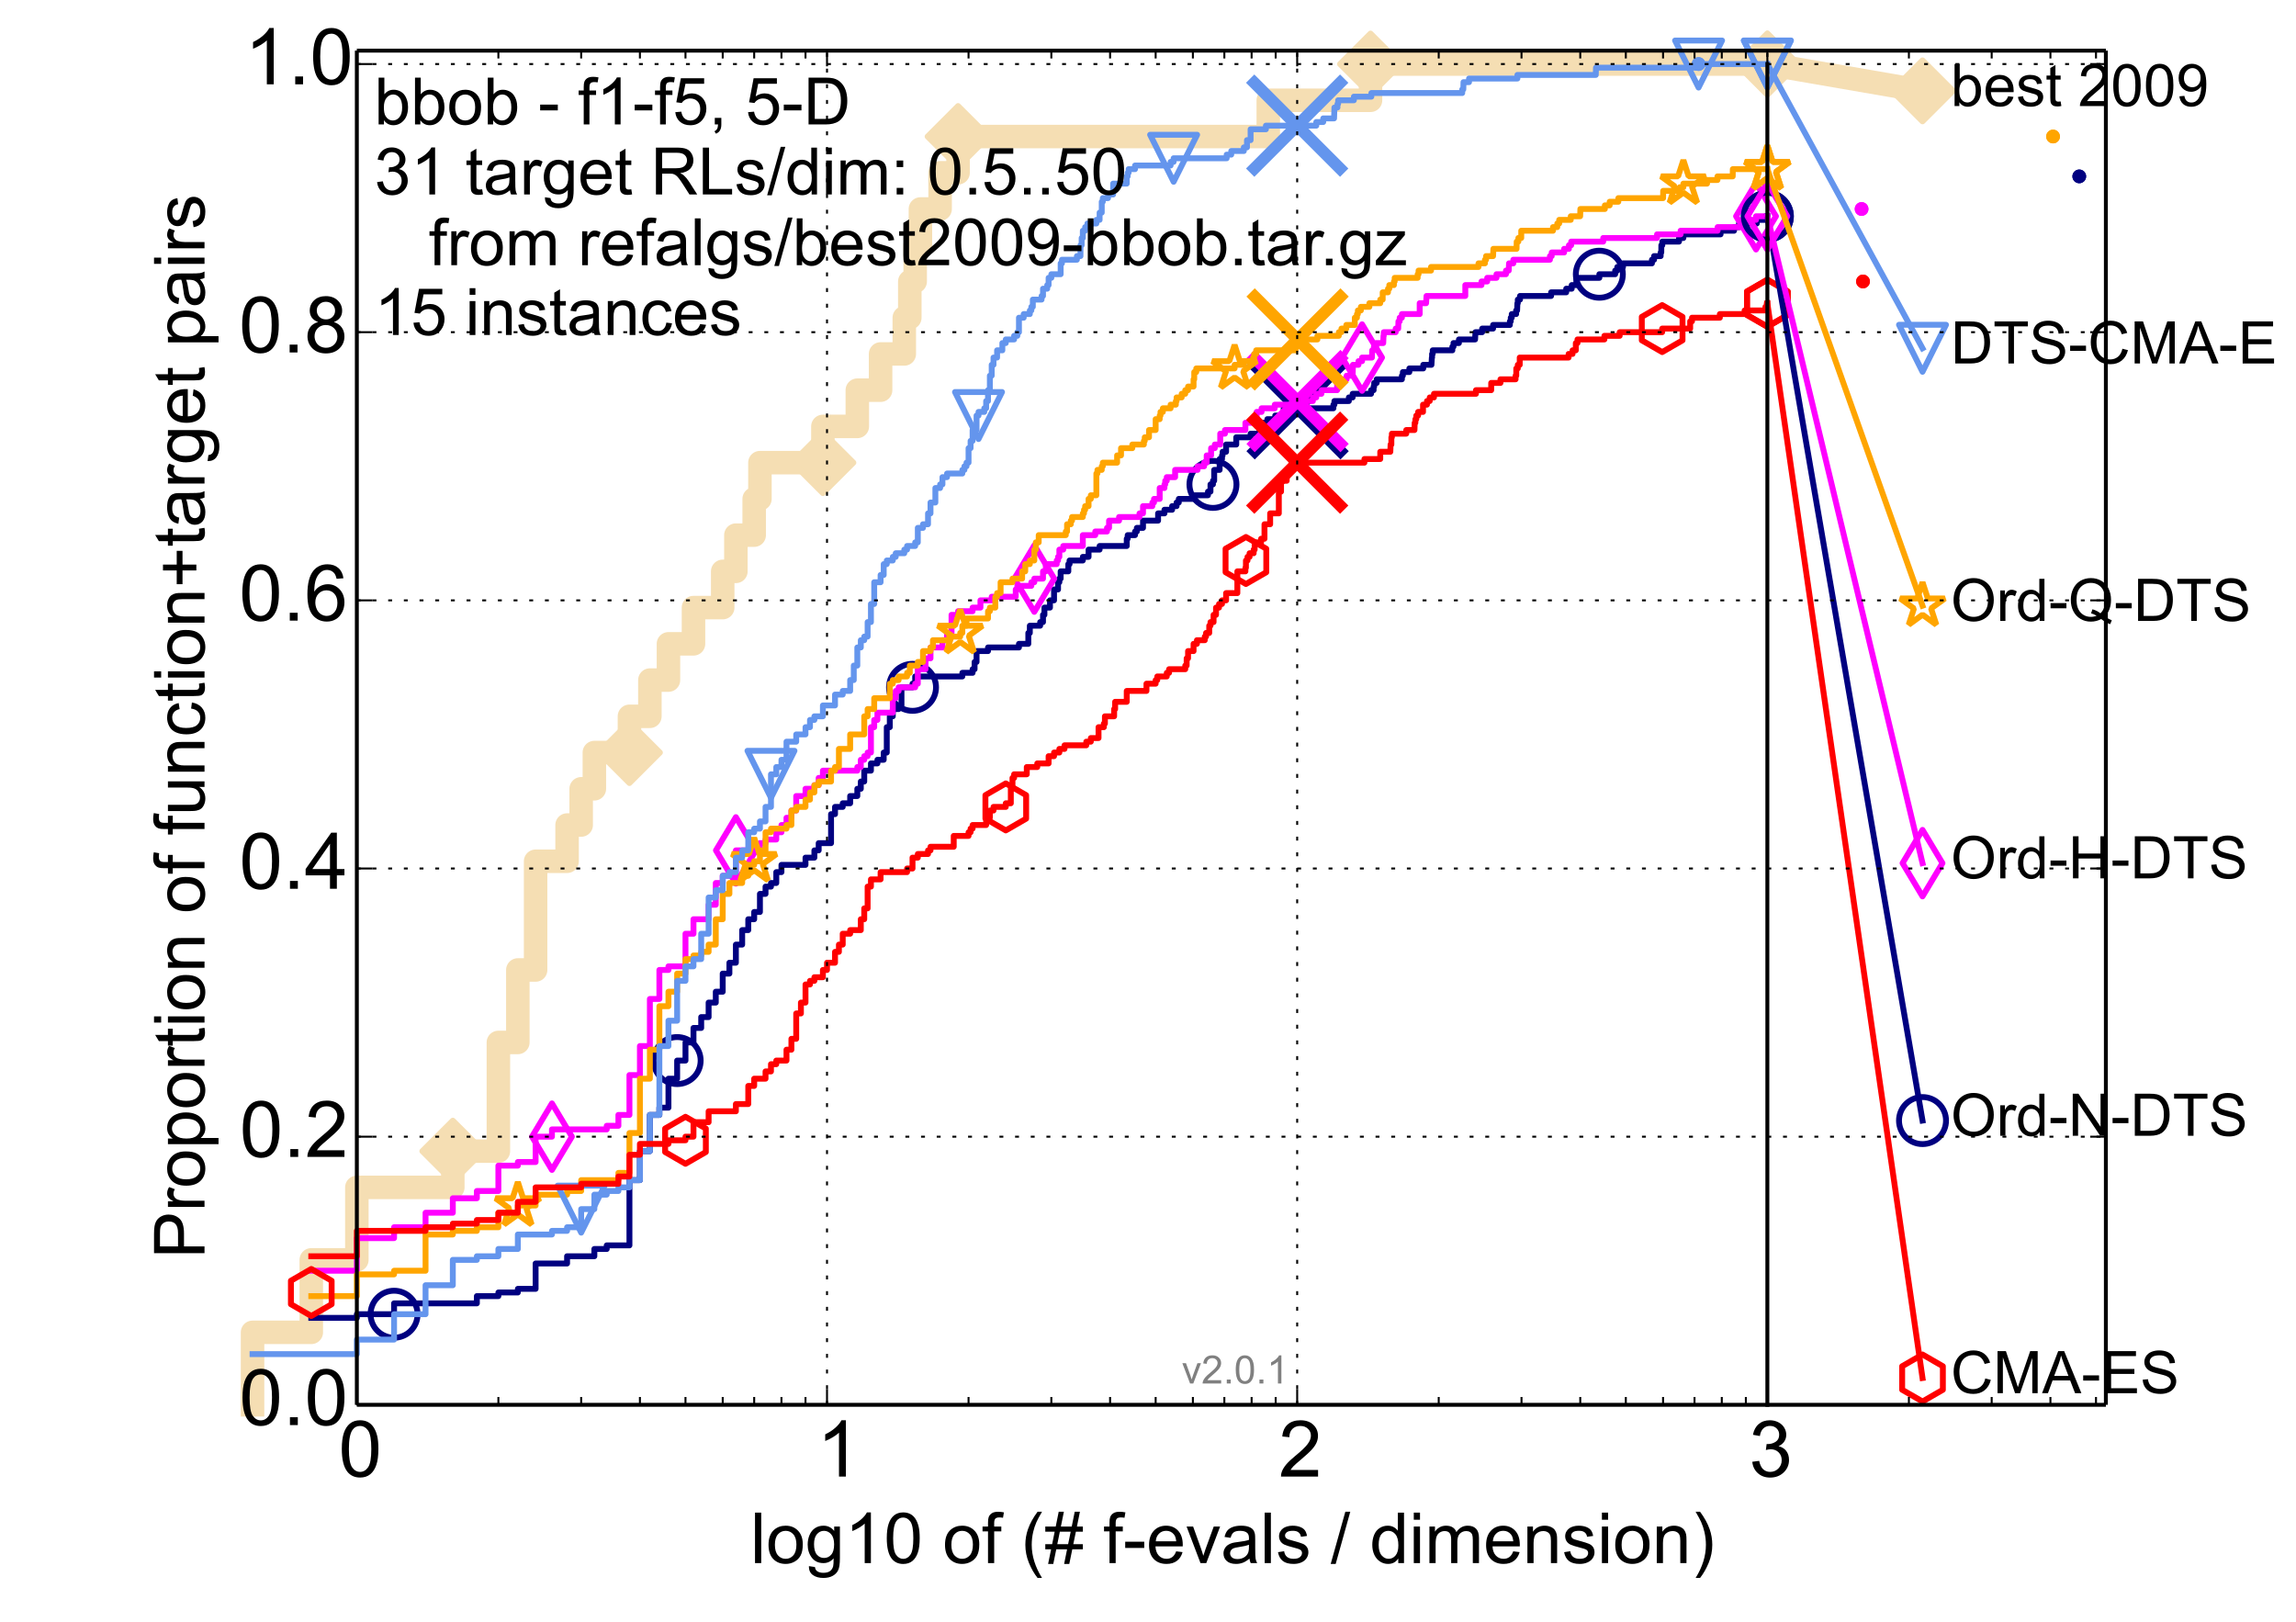 <?xml version="1.0" encoding="utf-8" standalone="no"?>
<!DOCTYPE svg PUBLIC "-//W3C//DTD SVG 1.1//EN"
  "http://www.w3.org/Graphics/SVG/1.1/DTD/svg11.dtd">
<!-- Created with matplotlib (http://matplotlib.org/) -->
<svg height="414pt" version="1.1" viewBox="0 0 586 414" width="586pt" xmlns="http://www.w3.org/2000/svg" xmlns:xlink="http://www.w3.org/1999/xlink">
 <defs>
  <style type="text/css">
*{stroke-linecap:butt;stroke-linejoin:round;}
  </style>
 </defs>
 <g id="figure_1">
  <g id="patch_1">
   <path d="
M0 414.924
L586.44 414.924
L586.44 0
L0 0
z
" style="fill:#ffffff;"/>
  </g>
  <g id="axes_1">
   <g id="patch_2">
    <path d="
M91.076 358.524
L537.476 358.524
L537.476 12.924
L91.076 12.924
z
" style="fill:#ffffff;"/>
   </g>
   <g id="line2d_1">
    <path d="
M64.455 358.524
L64.455 340.027
L79.447 340.027
L79.447 321.531
L91.076 321.531
L91.076 303.035
L115.571 303.035
L115.571 293.787
L127.2 293.787
L127.2 266.043
L132.167 266.043
L132.167 247.547
L136.702 247.547
L136.702 219.803
L144.735 219.803
L144.735 210.555
L148.331 210.555
L148.331 201.307
L151.694 201.307
L151.694 192.058
L160.65 192.058
L160.65 182.81
L165.866 182.81
L165.866 173.562
L170.607 173.562
L170.607 164.314
L176.997 164.314
L176.997 155.066
L184.455 155.066
L184.455 145.818
L187.818 145.818
L187.818 136.57
L192.488 136.57
L192.488 127.322
L193.956 127.322
L193.956 118.074
L210.024 118.074
L210.024 108.826
L218.811 108.826
L218.811 99.578
L224.75 99.578
L224.75 90.33
L230.799 90.33
L230.799 81.082
L232.207 81.082
L232.207 71.834
L233.579 71.834
L233.579 62.586
L234.915 62.586
L234.915 53.338
L239.942 53.338
L239.942 44.09
L244.527 44.09
L244.527 34.841
L323.699 34.841
L323.699 25.593
L349.79 25.593
L349.79 16.345
L451.076 16.345" style="fill:none;stroke:#f5deb3;stroke-linecap:square;stroke-width:6;"/>
   </g>
   <g id="line2d_2"/>
   <g id="line2d_3">
    <path d="
M451.076 16.345
L490.676 23.189" style="fill:none;stroke:#f5deb3;stroke-linecap:square;stroke-width:6;"/>
    <defs>
     <path d="
M-6.10623e-16 7.778
L7.778 0
L1.16573e-15 -7.778
L-7.778 -1.77636e-15
z
" id="m2c936259e7" style="stroke:#f5deb3;stroke-linejoin:miter;stroke-width:1.5;"/>
    </defs>
    <g>
     <use style="fill:#f5deb3;stroke:#f5deb3;stroke-linejoin:miter;stroke-width:1.5;" x="451.076" xlink:href="#m2c936259e7" y="16.345"/>
     <use style="fill:#f5deb3;stroke:#f5deb3;stroke-linejoin:miter;stroke-width:1.5;" x="490.676" xlink:href="#m2c936259e7" y="23.189"/>
    </g>
   </g>
   <g id="line2d_4">
    <defs>
     <path d="
M0 1.5
C0.398 1.5 0.779 1.342 1.061 1.061
C1.342 0.779 1.5 0.398 1.5 0
C1.5 -0.398 1.342 -0.779 1.061 -1.061
C0.779 -1.342 0.398 -1.5 0 -1.5
C-0.398 -1.5 -0.779 -1.342 -1.061 -1.061
C-1.342 -0.779 -1.5 -0.398 -1.5 0
C-1.5 0.398 -1.342 0.779 -1.061 1.061
C-0.779 1.342 -0.398 1.5 0 1.5
z
" id="m68ae1779e3" style="stroke:#f5deb3;stroke-width:0.5;"/>
    </defs>
    <g>
     <use style="fill:#f5deb3;stroke:#f5deb3;stroke-width:0.5;" x="349.79" xlink:href="#m68ae1779e3" y="16.345"/>
     <use style="fill:#f5deb3;stroke:#f5deb3;stroke-width:0.5;" x="349.79" xlink:href="#m68ae1779e3" y="16.345"/>
    </g>
   </g>
   <g id="line2d_5">
    <g>
     <use style="fill:#f5deb3;stroke:#f5deb3;stroke-linejoin:miter;stroke-width:1.5;" x="115.571" xlink:href="#m2c936259e7" y="293.787"/>
     <use style="fill:#f5deb3;stroke:#f5deb3;stroke-linejoin:miter;stroke-width:1.5;" x="160.65" xlink:href="#m2c936259e7" y="192.058"/>
     <use style="fill:#f5deb3;stroke:#f5deb3;stroke-linejoin:miter;stroke-width:1.5;" x="210.024" xlink:href="#m2c936259e7" y="118.074"/>
     <use style="fill:#f5deb3;stroke:#f5deb3;stroke-linejoin:miter;stroke-width:1.5;" x="244.527" xlink:href="#m2c936259e7" y="34.841"/>
     <use style="fill:#f5deb3;stroke:#f5deb3;stroke-linejoin:miter;stroke-width:1.5;" x="349.79" xlink:href="#m2c936259e7" y="16.345"/>
     <use style="fill:#f5deb3;stroke:#f5deb3;stroke-linejoin:miter;stroke-width:1.5;" x="451.076" xlink:href="#m2c936259e7" y="16.345"/>
    </g>
   </g>
   <g id="line2d_6">
    <defs>
     <path d="
M0 1.5
C0.398 1.5 0.779 1.342 1.061 1.061
C1.342 0.779 1.5 0.398 1.5 0
C1.5 -0.398 1.342 -0.779 1.061 -1.061
C0.779 -1.342 0.398 -1.5 0 -1.5
C-0.398 -1.5 -0.779 -1.342 -1.061 -1.061
C-1.342 -0.779 -1.5 -0.398 -1.5 0
C-1.5 0.398 -1.342 0.779 -1.061 1.061
C-0.779 1.342 -0.398 1.5 0 1.5
z
" id="ma8fc8663ec" style="stroke:#000080;stroke-width:0.5;"/>
    </defs>
    <g>
     <use style="fill:#000080;stroke:#000080;stroke-width:0.5;" x="530.684" xlink:href="#ma8fc8663ec" y="45.014"/>
     <use style="fill:#000080;stroke:#000080;stroke-width:0.5;" x="530.684" xlink:href="#ma8fc8663ec" y="45.014"/>
    </g>
   </g>
   <g id="line2d_7">
    <path d="
M79.447 336.328
L91.076 336.328
L91.076 335.403
L100.578 335.403
L100.578 332.629
L121.709 332.629
L121.709 330.779
L127.2 330.779
L127.2 329.855
L132.167 329.855
L132.167 328.93
L136.702 328.93
L136.702 322.456
L144.735 322.456
L144.735 320.606
L151.694 320.606
L151.694 318.757
L154.854 318.757
L154.854 317.832
L160.65 317.832
L160.65 301.186
L163.324 301.186
L163.324 293.787
L165.866 293.787
L165.866 284.539
L168.291 284.539
L168.291 282.689
L170.607 282.689
L170.607 275.291
L172.825 275.291
L172.825 270.667
L174.953 270.667
L174.953 266.043
L176.997 266.043
L176.997 262.344
L178.964 262.344
L178.964 259.569
L180.859 259.569
L180.859 255.87
L182.688 255.87
L182.688 253.096
L184.455 253.096
L184.455 248.472
L186.163 248.472
L186.163 245.697
L187.818 245.697
L187.818 241.073
L189.422 241.073
L189.422 237.374
L190.977 237.374
L190.977 234.6
L192.488 234.6
L192.488 232.75
L193.956 232.75
L193.956 228.126
L195.384 228.126
L195.384 226.276
L196.774 226.276
L196.774 225.351
L198.128 225.351
L198.128 222.577
L199.447 222.577
L199.447 220.727
L205.586 220.727
L205.586 218.878
L207.852 218.878
L207.852 217.028
L208.949 217.028
L208.949 215.179
L212.108 215.179
L212.108 207.78
L213.12 207.78
L213.12 205.931
L215.087 205.931
L215.087 205.006
L216.983 205.006
L216.983 203.156
L218.811 203.156
L218.811 201.307
L219.702 201.307
L219.702 199.457
L220.578 199.457
L220.578 196.682
L222.287 196.682
L222.287 194.833
L223.942 194.833
L223.942 193.908
L225.545 193.908
L225.545 192.058
L226.329 192.058
L226.329 185.585
L227.101 185.585
L227.101 182.81
L227.862 182.81
L227.862 180.961
L229.351 180.961
L229.351 180.036
L230.08 180.036
L230.08 175.412
L232.898 175.412
L232.898 174.487
L233.579 174.487
L233.579 172.638
L245.613 172.638
L245.613 171.713
L248.232 171.713
L248.232 170.788
L248.74 170.788
L248.74 168.938
L249.244 168.938
L249.244 166.164
L252.167 166.164
L252.167 165.239
L260.065 165.239
L260.065 164.314
L262.453 164.314
L262.453 161.54
L262.84 161.54
L262.84 159.69
L265.475 159.69
L265.475 158.765
L266.203 158.765
L266.203 156.916
L266.564 156.916
L266.564 155.066
L267.982 155.066
L267.982 153.217
L269.021 153.217
L269.021 150.442
L270.04 150.442
L270.04 148.593
L270.375 148.593
L270.375 147.668
L270.708 147.668
L270.708 145.818
L272.663 145.818
L272.663 143.969
L272.981 143.969
L272.981 143.044
L276.365 143.044
L276.365 142.119
L277.833 142.119
L277.833 140.269
L280.65 140.269
L280.65 139.345
L287.575 139.345
L287.575 137.495
L287.815 137.495
L287.815 136.57
L289.693 136.57
L289.693 135.645
L290.152 135.645
L290.152 134.72
L291.728 134.72
L291.728 132.871
L295.574 132.871
L295.574 131.021
L297.197 131.021
L297.197 130.096
L299.156 130.096
L299.156 129.172
L300.298 129.172
L300.298 128.247
L300.859 128.247
L300.859 127.322
L304.801 127.322
L304.801 126.397
L308.304 126.397
L308.304 125.472
L308.946 125.472
L308.946 123.623
L309.579 123.623
L309.579 122.698
L309.893 122.698
L309.893 119.924
L311.283 119.924
L311.283 117.149
L311.889 117.149
L311.889 116.224
L312.04 116.224
L312.04 115.3
L312.933 115.3
L312.933 113.45
L315.525 113.45
L315.525 111.6
L319.186 111.6
L319.186 110.676
L321.491 110.676
L321.491 107.901
L323.458 107.901
L323.458 106.976
L325.47 106.976
L325.47 106.051
L327.63 106.051
L327.63 104.202
L340.317 104.202
L340.317 103.277
L340.578 103.277
L340.578 102.352
L344.266 102.352
L344.266 101.427
L345.228 101.427
L345.228 100.503
L349.935 100.503
L349.935 99.578
L350.584 99.578
L350.584 98.653
L350.727 98.653
L350.727 97.728
L351.367 97.728
L351.367 96.803
L357.802 96.803
L357.802 95.879
L358.051 95.879
L358.051 94.954
L359.702 94.954
L359.702 94.029
L363.25 94.029
L363.25 93.104
L365.343 93.104
L365.451 91.255
L365.505 91.255
L365.505 90.33
L365.666 90.33
L365.666 89.405
L370.677 89.405
L370.677 88.48
L370.969 88.48
L370.969 87.555
L372.356 87.555
L372.356 86.631
L376.484 86.631
L376.571 84.781
L378.284 84.781
L378.284 83.856
L381.073 83.856
L381.073 82.931
L385.364 82.931
L385.364 82.007
L385.585 82.007
L385.585 81.082
L385.84 81.082
L385.84 80.157
L386.958 80.157
L386.958 79.232
L387.207 79.232
L387.278 77.382
L387.384 77.382
L387.384 76.458
L387.947 76.458
L387.947 75.533
L395.886 75.533
L395.886 74.608
L399.737 74.608
L399.737 73.683
L401.142 73.683
L401.142 72.758
L402.324 72.758
L402.35 70.909
L408.196 70.909
L408.196 69.984
L412.236 69.984
L412.236 69.059
L412.782 69.059
L412.782 68.134
L414.239 68.134
L414.239 67.21
L421.617 67.21
L421.617 66.285
L422.164 66.285
L422.164 65.36
L423.843 65.36
L423.843 64.435
L424.001 64.435
L424.018 62.586
L424.263 62.586
L424.263 61.661
L428.53 61.661
L428.53 60.736
L429.642 60.736
L429.642 59.811
L439.134 59.811
L439.134 58.886
L442.582 58.886
L442.582 57.962
L443.843 57.962
L443.843 57.037
L448.381 57.037
L448.381 56.112
L450.868 56.112
L450.868 55.187
L451.076 55.187
L451.076 55.187" style="fill:none;stroke:#000080;stroke-linecap:square;stroke-width:1.5;"/>
   </g>
   <g id="line2d_8">
    <defs>
     <path d="
M0 6
C1.591 6 3.117 5.368 4.243 4.243
C5.368 3.117 6 1.591 6 0
C6 -1.591 5.368 -3.117 4.243 -4.243
C3.117 -5.368 1.591 -6 0 -6
C-1.591 -6 -3.117 -5.368 -4.243 -4.243
C-5.368 -3.117 -6 -1.591 -6 0
C-6 1.591 -5.368 3.117 -4.243 4.243
C-3.117 5.368 -1.591 6 0 6
z
" id="mae466deef1" style="stroke:#000080;stroke-width:1.5;"/>
    </defs>
    <g>
     <use style="fill:none;stroke:#000080;stroke-width:1.5;" x="100.578" xlink:href="#mae466deef1" y="335.403"/>
     <use style="fill:none;stroke:#000080;stroke-width:1.5;" x="172.825" xlink:href="#mae466deef1" y="270.667"/>
     <use style="fill:none;stroke:#000080;stroke-width:1.5;" x="232.898" xlink:href="#mae466deef1" y="175.412"/>
     <use style="fill:none;stroke:#000080;stroke-width:1.5;" x="309.579" xlink:href="#mae466deef1" y="123.623"/>
     <use style="fill:none;stroke:#000080;stroke-width:1.5;" x="408.196" xlink:href="#mae466deef1" y="69.984"/>
     <use style="fill:none;stroke:#000080;stroke-width:1.5;" x="451.076" xlink:href="#mae466deef1" y="55.187"/>
    </g>
   </g>
   <g id="line2d_9"/>
   <g id="line2d_10">
    <path clip-path="url(#p5e7421a262)" d="
M331.181 104.202" style="fill:none;stroke:#000080;stroke-linecap:square;"/>
    <defs>
     <path d="
M-12 12
L12 -12
M-12 -12
L12 12" id="me286a5a777" style="stroke:#000080;stroke-width:3;"/>
    </defs>
    <g clip-path="url(#p5e7421a262)">
     <use style="fill:#000080;stroke:#000080;stroke-width:3;" x="331.181" xlink:href="#me286a5a777" y="104.202"/>
    </g>
   </g>
   <g id="line2d_11">
    <defs>
     <path d="
M0 1.5
C0.398 1.5 0.779 1.342 1.061 1.061
C1.342 0.779 1.5 0.398 1.5 0
C1.5 -0.398 1.342 -0.779 1.061 -1.061
C0.779 -1.342 0.398 -1.5 0 -1.5
C-0.398 -1.5 -0.779 -1.342 -1.061 -1.061
C-1.342 -0.779 -1.5 -0.398 -1.5 0
C-1.5 0.398 -1.342 0.779 -1.061 1.061
C-0.779 1.342 -0.398 1.5 0 1.5
z
" id="m62d5190e8e" style="stroke:#ff00ff;stroke-width:0.5;"/>
    </defs>
    <g>
     <use style="fill:#ff00ff;stroke:#ff00ff;stroke-width:0.5;" x="475.126" xlink:href="#m62d5190e8e" y="53.338"/>
     <use style="fill:#ff00ff;stroke:#ff00ff;stroke-width:0.5;" x="475.126" xlink:href="#m62d5190e8e" y="53.338"/>
    </g>
   </g>
   <g id="line2d_12">
    <path d="
M79.447 324.306
L91.076 324.306
L91.076 315.982
L100.578 315.982
L100.578 313.208
L108.612 313.208
L108.612 309.509
L115.571 309.509
L115.571 305.81
L121.709 305.81
L121.709 303.96
L127.2 303.96
L127.2 297.486
L132.167 297.486
L132.167 296.562
L136.702 296.562
L136.702 290.088
L140.873 290.088
L140.873 288.238
L154.854 288.238
L154.854 287.313
L157.833 287.313
L157.833 284.539
L160.65 284.539
L160.65 274.366
L163.324 274.366
L163.324 266.968
L165.866 266.968
L165.866 254.945
L168.291 254.945
L168.291 247.547
L170.607 247.547
L170.607 246.622
L174.953 246.622
L174.953 238.299
L176.997 238.299
L176.997 234.6
L180.859 234.6
L180.859 230.9
L182.688 230.9
L182.688 225.351
L184.455 225.351
L184.455 223.502
L187.818 223.502
L187.818 217.028
L193.956 217.028
L193.956 215.179
L195.384 215.179
L195.384 214.254
L198.128 214.254
L198.128 212.404
L199.447 212.404
L199.447 210.555
L200.734 210.555
L200.734 208.705
L201.99 208.705
L201.99 206.855
L203.216 206.855
L203.216 203.156
L205.586 203.156
L205.586 201.307
L207.852 201.307
L207.852 200.382
L208.949 200.382
L208.949 198.532
L210.024 198.532
L210.024 196.682
L218.811 196.682
L218.811 195.758
L219.702 195.758
L219.702 193.908
L220.578 193.908
L220.578 192.983
L221.44 192.983
L221.44 192.058
L222.287 192.058
L222.287 185.585
L223.121 185.585
L223.121 183.735
L223.942 183.735
L223.942 181.886
L227.862 181.886
L227.862 178.186
L228.612 178.186
L228.612 176.337
L229.351 176.337
L229.351 175.412
L233.579 175.412
L233.579 174.487
L234.251 174.487
L234.251 170.788
L236.218 170.788
L236.218 168.013
L237.489 168.013
L237.489 165.239
L240.538 165.239
L240.538 163.389
L241.709 163.389
L241.709 161.54
L242.855 161.54
L242.855 156.916
L244.527 156.916
L244.527 155.991
L248.232 155.991
L248.232 155.066
L250.237 155.066
L250.237 153.217
L253.106 153.217
L253.106 152.292
L259.244 152.292
L259.244 150.442
L259.656 150.442
L259.656 149.517
L263.225 149.517
L263.225 148.593
L263.985 148.593
L263.985 147.668
L266.203 147.668
L266.203 145.818
L266.922 145.818
L266.922 143.969
L269.702 143.969
L269.702 143.044
L270.04 143.044
L270.04 142.119
L270.375 142.119
L270.375 140.269
L271.368 140.269
L271.368 139.345
L276.365 139.345
L276.365 136.57
L279.542 136.57
L279.542 135.645
L282.536 135.645
L282.536 134.72
L283.062 134.72
L283.062 132.871
L285.618 132.871
L285.618 131.946
L290.833 131.946
L290.833 131.021
L291.728 131.021
L291.728 129.172
L294.112 129.172
L294.112 128.247
L294.534 128.247
L294.534 127.322
L295.985 127.322
L295.985 124.548
L297.197 124.548
L297.197 123.623
L297.396 123.623
L297.396 122.698
L297.792 122.698
L297.792 121.773
L299.92 121.773
L299.92 119.924
L305.657 119.924
L305.657 118.999
L307.327 118.999
L307.327 118.074
L307.981 118.074
L307.981 116.224
L309.105 116.224
L309.105 114.375
L310.05 114.375
L310.05 113.45
L311.435 113.45
L311.435 110.676
L312.637 110.676
L312.637 109.751
L317.86 109.751
L317.86 107.901
L320.223 107.901
L320.223 106.976
L320.734 106.976
L320.734 105.127
L321.99 105.127
L321.99 104.202
L325.353 104.202
L325.353 103.277
L330.868 103.277
L330.868 102.352
L335.087 102.352
L335.087 101.427
L335.949 101.427
L335.949 100.503
L337.261 100.503
L337.261 99.578
L341.268 99.578
L341.268 97.728
L342.789 97.728
L342.789 96.803
L343.697 96.803
L343.697 95.879
L345.228 95.879
L345.308 93.104
L346.716 93.104
L346.716 92.179
L347.635 92.179
L347.635 91.255
L350.152 91.255
L350.224 89.405
L350.656 89.405
L350.656 88.48
L351.225 88.48
L351.225 87.555
L353.035 87.555
L353.103 85.706
L353.171 85.706
L353.171 84.781
L356.218 84.781
L356.218 83.856
L356.858 83.856
L356.921 82.007
L357.238 82.007
L357.238 81.082
L357.802 81.082
L357.802 80.157
L362.342 80.157
L362.342 77.382
L363.975 77.382
L364.086 75.533
L373.983 75.533
L373.983 72.758
L378.116 72.758
L378.116 71.834
L379.574 71.834
L379.574 70.909
L381.945 70.909
L381.945 69.984
L384.362 69.984
L384.362 69.059
L385.069 69.059
L385.143 67.21
L386.24 67.21
L386.24 66.285
L395.584 66.285
L395.584 65.36
L396.036 65.36
L396.036 64.435
L399.204 64.435
L399.204 63.51
L400.431 63.51
L400.431 62.586
L401.006 62.586
L401.006 61.661
L409.183 61.661
L409.183 60.736
L422.921 60.736
L422.921 59.811
L428.93 59.811
L428.93 58.886
L438.381 58.886
L438.381 57.962
L444.615 57.962
L444.627 56.112
L448.183 56.112
L448.183 55.187
L451.076 55.187
L451.076 55.187" style="fill:none;stroke:#ff00ff;stroke-linecap:square;stroke-width:1.5;"/>
   </g>
   <g id="line2d_13">
    <defs>
     <path d="
M-3.9968e-16 8.485
L5.091 0
L4.88498e-16 -8.485
L-5.091 -1.77636e-15
z
" id="mf6640c921f" style="stroke:#ff00ff;stroke-linejoin:miter;stroke-width:1.5;"/>
    </defs>
    <g>
     <use style="fill:none;stroke:#ff00ff;stroke-linejoin:miter;stroke-width:1.5;" x="140.873" xlink:href="#mf6640c921f" y="290.088"/>
     <use style="fill:none;stroke:#ff00ff;stroke-linejoin:miter;stroke-width:1.5;" x="187.818" xlink:href="#mf6640c921f" y="217.028"/>
     <use style="fill:none;stroke:#ff00ff;stroke-linejoin:miter;stroke-width:1.5;" x="263.985" xlink:href="#mf6640c921f" y="147.668"/>
     <use style="fill:none;stroke:#ff00ff;stroke-linejoin:miter;stroke-width:1.5;" x="347.635" xlink:href="#mf6640c921f" y="91.255"/>
     <use style="fill:none;stroke:#ff00ff;stroke-linejoin:miter;stroke-width:1.5;" x="448.183" xlink:href="#mf6640c921f" y="55.187"/>
     <use style="fill:none;stroke:#ff00ff;stroke-linejoin:miter;stroke-width:1.5;" x="451.076" xlink:href="#mf6640c921f" y="55.187"/>
    </g>
   </g>
   <g id="line2d_14"/>
   <g id="line2d_15">
    <path clip-path="url(#p5e7421a262)" d="
M331.181 102.352" style="fill:none;stroke:#ff00ff;stroke-linecap:square;"/>
    <defs>
     <path d="
M-12 12
L12 -12
M-12 -12
L12 12" id="m86aa83dd4c" style="stroke:#ff00ff;stroke-width:3;"/>
    </defs>
    <g clip-path="url(#p5e7421a262)">
     <use style="fill:#ff00ff;stroke:#ff00ff;stroke-width:3;" x="331.181" xlink:href="#m86aa83dd4c" y="102.352"/>
    </g>
   </g>
   <g id="line2d_16">
    <defs>
     <path d="
M0 1.5
C0.398 1.5 0.779 1.342 1.061 1.061
C1.342 0.779 1.5 0.398 1.5 0
C1.5 -0.398 1.342 -0.779 1.061 -1.061
C0.779 -1.342 0.398 -1.5 0 -1.5
C-0.398 -1.5 -0.779 -1.342 -1.061 -1.061
C-1.342 -0.779 -1.5 -0.398 -1.5 0
C-1.5 0.398 -1.342 0.779 -1.061 1.061
C-0.779 1.342 -0.398 1.5 0 1.5
z
" id="m3747452efa" style="stroke:#ffa500;stroke-width:0.5;"/>
    </defs>
    <g>
     <use style="fill:#ffa500;stroke:#ffa500;stroke-width:0.5;" x="523.994" xlink:href="#m3747452efa" y="34.841"/>
     <use style="fill:#ffa500;stroke:#ffa500;stroke-width:0.5;" x="523.994" xlink:href="#m3747452efa" y="34.841"/>
    </g>
   </g>
   <g id="line2d_17">
    <path d="
M79.447 330.779
L91.076 330.779
L91.076 325.231
L100.578 325.231
L100.578 324.306
L108.612 324.306
L108.612 315.058
L115.571 315.058
L115.571 314.133
L121.709 314.133
L121.709 313.208
L127.2 313.208
L127.2 309.509
L132.167 309.509
L132.167 307.659
L136.702 307.659
L136.702 304.885
L144.735 304.885
L144.735 303.96
L148.331 303.96
L148.331 301.186
L157.833 301.186
L157.833 299.336
L160.65 299.336
L160.65 289.163
L163.324 289.163
L163.324 275.291
L165.866 275.291
L165.866 267.893
L168.291 267.893
L168.291 256.795
L170.607 256.795
L170.607 253.096
L172.825 253.096
L172.825 248.472
L174.953 248.472
L174.953 244.772
L176.997 244.772
L176.997 243.848
L178.964 243.848
L178.964 242.923
L180.859 242.923
L180.859 241.073
L182.688 241.073
L182.688 234.6
L184.455 234.6
L184.455 228.126
L186.163 228.126
L186.163 225.351
L189.422 225.351
L189.422 223.502
L190.977 223.502
L190.977 220.727
L192.488 220.727
L192.488 219.803
L193.956 219.803
L193.956 217.028
L195.384 217.028
L195.384 212.404
L196.774 212.404
L196.774 211.479
L200.734 211.479
L200.734 210.555
L201.99 210.555
L201.99 206.855
L203.216 206.855
L203.216 205.931
L205.586 205.931
L205.586 204.081
L206.731 204.081
L206.731 202.231
L207.852 202.231
L207.852 200.382
L208.949 200.382
L208.949 199.457
L212.108 199.457
L212.108 196.682
L213.12 196.682
L213.12 195.758
L214.113 195.758
L214.113 191.134
L216.983 191.134
L216.983 187.434
L220.578 187.434
L220.578 182.81
L221.44 182.81
L221.44 180.961
L223.121 180.961
L223.121 178.186
L227.101 178.186
L227.101 174.487
L227.862 174.487
L227.862 173.562
L229.351 173.562
L229.351 172.638
L231.508 172.638
L231.508 171.713
L232.207 171.713
L232.207 169.863
L234.251 169.863
L234.251 168.938
L235.571 168.938
L235.571 166.164
L237.489 166.164
L237.489 165.239
L238.114 165.239
L238.114 163.389
L242.285 163.389
L242.285 162.465
L245.073 162.465
L245.073 161.54
L245.613 161.54
L245.613 159.69
L246.676 159.69
L246.676 157.841
L252.167 157.841
L252.167 155.991
L252.639 155.991
L252.639 155.066
L254.029 155.066
L254.029 152.292
L254.484 152.292
L254.484 151.367
L255.382 151.367
L255.382 148.593
L258.411 148.593
L258.411 147.668
L260.873 147.668
L260.873 145.818
L261.669 145.818
L261.669 143.969
L262.84 143.969
L262.84 143.044
L263.985 143.044
L263.985 140.269
L264.362 140.269
L264.362 138.42
L265.106 138.42
L265.106 136.57
L272.019 136.57
L272.019 135.645
L272.342 135.645
L272.342 133.796
L273.298 133.796
L273.298 132.871
L273.613 132.871
L273.613 131.946
L276.365 131.946
L276.365 131.021
L276.662 131.021
L276.662 130.096
L276.957 130.096
L276.957 129.172
L277.833 129.172
L277.833 127.322
L278.409 127.322
L278.409 126.397
L279.821 126.397
L279.821 120.848
L280.099 120.848
L280.099 119.924
L281.196 119.924
L281.196 118.999
L281.467 118.999
L281.467 118.074
L285.116 118.074
L285.116 116.224
L286.114 116.224
L286.114 114.375
L288.997 114.375
L288.997 113.45
L291.949 113.45
L291.949 112.525
L292.17 112.525
L292.17 111.6
L293.258 111.6
L293.258 109.751
L294.953 109.751
L294.953 106.976
L295.985 106.976
L295.985 106.051
L296.189 106.051
L296.189 105.127
L296.796 105.127
L296.796 104.202
L298.77 104.202
L298.77 103.277
L300.109 103.277
L300.109 102.352
L300.298 102.352
L300.298 101.427
L301.598 101.427
L301.598 100.503
L302.508 100.503
L302.508 99.578
L303.224 99.578
L303.224 98.653
L304.628 98.653
L304.628 96.803
L304.801 96.803
L304.801 94.954
L305.316 94.954
L305.316 94.029
L315.102 94.029
L315.102 93.104
L317.455 93.104
L317.455 92.179
L319.837 92.179
L319.837 91.255
L320.095 91.255
L320.095 90.33
L320.607 90.33
L320.607 89.405
L330.658 89.405
L330.658 88.48
L331.076 88.48
L331.076 86.631
L336.233 86.631
L336.233 85.706
L341.695 85.706
L341.695 84.781
L342.371 84.781
L342.371 83.856
L343.615 83.856
L343.615 82.931
L345.782 82.931
L345.782 81.082
L346.329 81.082
L346.329 80.157
L346.562 80.157
L346.562 79.232
L347.33 79.232
L347.33 78.307
L349.498 78.307
L349.498 77.382
L352.277 77.382
L352.277 76.458
L352.898 76.458
L352.898 74.608
L354.251 74.608
L354.251 73.683
L354.584 73.683
L354.584 72.758
L355.766 72.758
L355.766 71.834
L355.96 71.834
L355.96 70.909
L361.825 70.909
L361.825 69.984
L362.055 69.984
L362.055 69.059
L365.235 69.059
L365.235 68.134
L377.349 68.134
L377.349 67.21
L378.996 67.21
L378.996 66.285
L379.286 66.285
L379.286 65.36
L381.073 65.36
L381.153 63.51
L387.065 63.51
L387.101 61.661
L387.526 61.661
L387.526 60.736
L388.261 60.736
L388.261 58.886
L396.365 58.886
L396.365 57.962
L397.455 57.962
L397.455 57.037
L397.948 57.037
L397.948 56.112
L400.897 56.112
L400.897 55.187
L403.298 55.187
L403.35 53.338
L409.601 53.338
L409.601 52.413
L410.833 52.413
L410.833 51.488
L413.042 51.488
L413.042 50.563
L424.472 50.563
L424.489 48.714
L428.706 48.714
L428.706 47.789
L429.642 47.789
L429.642 46.864
L435.679 46.864
L435.679 45.939
L438.341 45.939
L438.341 45.014
L442.237 45.014
L442.262 43.165
L451.076 43.165
L451.076 43.165" style="fill:none;stroke:#ffa500;stroke-linecap:square;stroke-width:1.5;"/>
   </g>
   <g id="line2d_18">
    <defs>
     <path d="
M3.67394e-16 -6
L-1.347 -1.854
L-5.706 -1.854
L-2.18 0.708
L-3.527 4.854
L-4.20996e-16 2.292
L3.527 4.854
L2.18 0.708
L5.706 -1.854
L1.347 -1.854
z
" id="m73d367cfb6" style="stroke:#ffa500;stroke-linejoin:bevel;stroke-width:1.5;"/>
    </defs>
    <g>
     <use style="fill:none;stroke:#ffa500;stroke-linejoin:bevel;stroke-width:1.5;" x="132.167" xlink:href="#m73d367cfb6" y="307.659"/>
     <use style="fill:none;stroke:#ffa500;stroke-linejoin:bevel;stroke-width:1.5;" x="192.488" xlink:href="#m73d367cfb6" y="219.803"/>
     <use style="fill:none;stroke:#ffa500;stroke-linejoin:bevel;stroke-width:1.5;" x="245.073" xlink:href="#m73d367cfb6" y="161.54"/>
     <use style="fill:none;stroke:#ffa500;stroke-linejoin:bevel;stroke-width:1.5;" x="315.102" xlink:href="#m73d367cfb6" y="94.029"/>
     <use style="fill:none;stroke:#ffa500;stroke-linejoin:bevel;stroke-width:1.5;" x="429.642" xlink:href="#m73d367cfb6" y="46.864"/>
     <use style="fill:none;stroke:#ffa500;stroke-linejoin:bevel;stroke-width:1.5;" x="451.076" xlink:href="#m73d367cfb6" y="43.165"/>
    </g>
   </g>
   <g id="line2d_19"/>
   <g id="line2d_20">
    <path clip-path="url(#p5e7421a262)" d="
M331.181 86.631" style="fill:none;stroke:#ffa500;stroke-linecap:square;"/>
    <defs>
     <path d="
M-12 12
L12 -12
M-12 -12
L12 12" id="m5a4593f4cb" style="stroke:#ffa500;stroke-width:3;"/>
    </defs>
    <g clip-path="url(#p5e7421a262)">
     <use style="fill:#ffa500;stroke:#ffa500;stroke-width:3;" x="331.181" xlink:href="#m5a4593f4cb" y="86.631"/>
    </g>
   </g>
   <g id="line2d_21">
    <defs>
     <path d="
M0 1.5
C0.398 1.5 0.779 1.342 1.061 1.061
C1.342 0.779 1.5 0.398 1.5 0
C1.5 -0.398 1.342 -0.779 1.061 -1.061
C0.779 -1.342 0.398 -1.5 0 -1.5
C-0.398 -1.5 -0.779 -1.342 -1.061 -1.061
C-1.342 -0.779 -1.5 -0.398 -1.5 0
C-1.5 0.398 -1.342 0.779 -1.061 1.061
C-0.779 1.342 -0.398 1.5 0 1.5
z
" id="m03dd694df9" style="stroke:#6495ed;stroke-width:0.5;"/>
    </defs>
    <g>
     <use style="fill:#6495ed;stroke:#6495ed;stroke-width:0.5;" x="433.52" xlink:href="#m03dd694df9" y="16.345"/>
     <use style="fill:#6495ed;stroke:#6495ed;stroke-width:0.5;" x="433.52" xlink:href="#m03dd694df9" y="16.345"/>
    </g>
   </g>
   <g id="line2d_22">
    <path d="
M64.455 345.576
L91.076 345.576
L91.076 341.877
L100.578 341.877
L100.578 335.403
L108.612 335.403
L108.612 328.005
L115.571 328.005
L115.571 321.531
L121.709 321.531
L121.709 320.606
L127.2 320.606
L127.2 318.757
L132.167 318.757
L132.167 315.058
L140.873 315.058
L140.873 314.133
L144.735 314.133
L144.735 313.208
L148.331 313.208
L148.331 308.584
L151.694 308.584
L151.694 304.885
L154.854 304.885
L154.854 303.96
L157.833 303.96
L157.833 303.035
L160.65 303.035
L160.65 301.186
L163.324 301.186
L163.324 293.787
L165.866 293.787
L165.866 284.539
L168.291 284.539
L168.291 266.968
L170.607 266.968
L170.607 260.494
L172.825 260.494
L172.825 250.321
L174.953 250.321
L174.953 246.622
L176.997 246.622
L176.997 244.772
L178.964 244.772
L178.964 238.299
L180.859 238.299
L180.859 229.051
L182.688 229.051
L182.688 227.201
L184.455 227.201
L184.455 223.502
L186.163 223.502
L186.163 222.577
L187.818 222.577
L187.818 218.878
L189.422 218.878
L189.422 217.028
L190.977 217.028
L190.977 212.404
L192.488 212.404
L192.488 211.479
L193.956 211.479
L193.956 209.63
L195.384 209.63
L195.384 205.931
L196.774 205.931
L196.774 197.607
L198.128 197.607
L198.128 195.758
L199.447 195.758
L199.447 193.908
L200.734 193.908
L200.734 189.284
L203.216 189.284
L203.216 187.434
L205.586 187.434
L205.586 185.585
L206.731 185.585
L206.731 183.735
L207.852 183.735
L207.852 182.81
L210.024 182.81
L210.024 180.036
L213.12 180.036
L213.12 177.262
L215.087 177.262
L215.087 176.337
L216.983 176.337
L216.983 173.562
L217.905 173.562
L217.905 169.863
L218.811 169.863
L218.811 165.239
L219.702 165.239
L219.702 163.389
L220.578 163.389
L220.578 162.465
L221.44 162.465
L221.44 158.765
L222.287 158.765
L222.287 154.141
L223.121 154.141
L223.121 148.593
L224.75 148.593
L224.75 146.743
L225.545 146.743
L225.545 143.969
L226.329 143.969
L226.329 143.044
L227.862 143.044
L227.862 142.119
L228.612 142.119
L228.612 141.194
L230.799 141.194
L230.799 140.269
L231.508 140.269
L231.508 139.345
L233.579 139.345
L233.579 138.42
L234.251 138.42
L234.251 134.72
L235.571 134.72
L235.571 133.796
L236.858 133.796
L236.858 131.021
L237.489 131.021
L237.489 128.247
L238.73 128.247
L238.73 124.548
L239.942 124.548
L239.942 123.623
L240.538 123.623
L240.538 121.773
L241.709 121.773
L241.709 120.848
L245.613 120.848
L245.613 119.924
L246.147 119.924
L246.147 118.999
L246.676 118.999
L246.676 118.074
L247.2 118.074
L247.2 114.375
L247.719 114.375
L247.719 112.525
L248.232 112.525
L248.232 109.751
L249.244 109.751
L249.244 106.051
L249.743 106.051
L249.743 105.127
L251.211 105.127
L251.211 104.202
L251.691 104.202
L251.691 102.352
L252.167 102.352
L252.167 99.578
L252.639 99.578
L252.639 95.879
L253.106 95.879
L253.106 93.104
L253.569 93.104
L253.569 91.255
L254.484 91.255
L254.484 89.405
L255.826 89.405
L255.826 87.555
L256.702 87.555
L256.702 86.631
L258.829 86.631
L258.829 85.706
L259.656 85.706
L259.656 84.781
L260.065 84.781
L260.065 81.082
L261.273 81.082
L261.273 80.157
L262.84 80.157
L262.84 79.232
L263.225 79.232
L263.225 78.307
L263.606 78.307
L263.606 76.458
L265.84 76.458
L265.84 75.533
L266.203 75.533
L266.203 73.683
L267.278 73.683
L267.278 72.758
L267.631 72.758
L267.631 70.909
L268.331 70.909
L268.331 69.984
L270.708 69.984
L270.708 67.21
L271.039 67.21
L271.039 66.285
L274.854 66.285
L274.854 65.36
L275.766 65.36
L275.766 62.586
L276.066 62.586
L276.066 60.736
L276.365 60.736
L276.365 58.886
L276.957 58.886
L276.957 57.962
L277.542 57.962
L277.542 57.037
L279.821 57.037
L279.821 56.112
L280.65 56.112
L280.65 54.262
L281.196 54.262
L281.196 51.488
L281.467 51.488
L281.467 50.563
L282.8 50.563
L282.8 49.638
L284.1 49.638
L284.1 46.864
L287.575 46.864
L287.575 45.014
L287.815 45.014
L287.815 44.09
L288.053 44.09
L288.053 43.165
L289.693 43.165
L289.693 42.24
L298.77 42.24
L298.77 41.315
L299.54 41.315
L299.54 40.39
L313.08 40.39
L313.08 39.465
L314.245 39.465
L314.245 38.541
L317.455 38.541
L317.455 37.616
L318.261 37.616
L318.261 35.766
L319.186 35.766
L319.186 32.992
L323.095 32.992
L323.095 32.067
L335.949 32.067
L335.949 31.142
L337.722 31.142
L337.722 30.217
L340.491 30.217
L340.578 27.443
L341.354 27.443
L341.354 26.518
L341.525 26.518
L341.525 25.593
L345.545 25.593
L345.545 24.669
L350.007 24.669
L350.007 23.744
L373.199 23.744
L373.199 22.819
L373.477 22.819
L373.523 20.969
L374.935 20.969
L374.935 20.044
L387.278 20.044
L387.278 19.12
L407.286 19.12
L407.334 17.27
L433.52 17.27
L433.52 16.345
L451.076 16.345
L451.076 16.345" style="fill:none;stroke:#6495ed;stroke-linecap:square;stroke-width:1.5;"/>
   </g>
   <g id="line2d_23">
    <defs>
     <path d="
M-7.34788e-16 6
L6 -6
L-6 -6
z
" id="md7b19447de" style="stroke:#6495ed;stroke-linejoin:miter;stroke-width:1.5;"/>
    </defs>
    <g>
     <use style="fill:none;stroke:#6495ed;stroke-linejoin:miter;stroke-width:1.5;" x="148.331" xlink:href="#md7b19447de" y="308.584"/>
     <use style="fill:none;stroke:#6495ed;stroke-linejoin:miter;stroke-width:1.5;" x="196.774" xlink:href="#md7b19447de" y="197.607"/>
     <use style="fill:none;stroke:#6495ed;stroke-linejoin:miter;stroke-width:1.5;" x="249.743" xlink:href="#md7b19447de" y="106.051"/>
     <use style="fill:none;stroke:#6495ed;stroke-linejoin:miter;stroke-width:1.5;" x="299.54" xlink:href="#md7b19447de" y="40.39"/>
     <use style="fill:none;stroke:#6495ed;stroke-linejoin:miter;stroke-width:1.5;" x="433.52" xlink:href="#md7b19447de" y="16.345"/>
     <use style="fill:none;stroke:#6495ed;stroke-linejoin:miter;stroke-width:1.5;" x="451.076" xlink:href="#md7b19447de" y="16.345"/>
    </g>
   </g>
   <g id="line2d_24"/>
   <g id="line2d_25">
    <path clip-path="url(#p5e7421a262)" d="
M331.076 32.067" style="fill:none;stroke:#6495ed;stroke-linecap:square;"/>
    <defs>
     <path d="
M-12 12
L12 -12
M-12 -12
L12 12" id="mdd39a44969" style="stroke:#6495ed;stroke-width:3;"/>
    </defs>
    <g clip-path="url(#p5e7421a262)">
     <use style="fill:#6495ed;stroke:#6495ed;stroke-width:3;" x="331.076" xlink:href="#mdd39a44969" y="32.067"/>
    </g>
   </g>
   <g id="line2d_26">
    <defs>
     <path d="
M0 1.5
C0.398 1.5 0.779 1.342 1.061 1.061
C1.342 0.779 1.5 0.398 1.5 0
C1.5 -0.398 1.342 -0.779 1.061 -1.061
C0.779 -1.342 0.398 -1.5 0 -1.5
C-0.398 -1.5 -0.779 -1.342 -1.061 -1.061
C-1.342 -0.779 -1.5 -0.398 -1.5 0
C-1.5 0.398 -1.342 0.779 -1.061 1.061
C-0.779 1.342 -0.398 1.5 0 1.5
z
" id="ma07bdd5909" style="stroke:#ff0000;stroke-width:0.5;"/>
    </defs>
    <g>
     <use style="fill:#ff0000;stroke:#ff0000;stroke-width:0.5;" x="475.486" xlink:href="#ma07bdd5909" y="71.834"/>
     <use style="fill:#ff0000;stroke:#ff0000;stroke-width:0.5;" x="475.486" xlink:href="#ma07bdd5909" y="71.834"/>
    </g>
   </g>
   <g id="line2d_27">
    <path d="
M79.447 320.606
L91.076 320.606
L91.076 314.133
L108.612 314.133
L108.612 313.208
L115.571 313.208
L115.571 312.283
L121.709 312.283
L121.709 311.358
L127.2 311.358
L127.2 309.509
L132.167 309.509
L132.167 306.734
L136.702 306.734
L136.702 303.035
L148.331 303.035
L148.331 302.11
L157.833 302.11
L157.833 300.261
L160.65 300.261
L160.65 294.712
L163.324 294.712
L163.324 291.937
L170.607 291.937
L170.607 291.013
L174.953 291.013
L174.953 290.088
L176.997 290.088
L176.997 286.389
L180.859 286.389
L180.859 283.614
L187.818 283.614
L187.818 281.765
L190.977 281.765
L190.977 277.141
L192.488 277.141
L192.488 275.291
L195.384 275.291
L195.384 273.441
L196.774 273.441
L196.774 271.592
L198.128 271.592
L198.128 270.667
L200.734 270.667
L200.734 267.893
L201.99 267.893
L201.99 265.118
L203.216 265.118
L203.216 258.644
L204.414 258.644
L204.414 255.87
L205.586 255.87
L205.586 251.246
L206.731 251.246
L206.731 250.321
L207.852 250.321
L207.852 249.396
L210.024 249.396
L210.024 247.547
L211.076 247.547
L211.076 245.697
L213.12 245.697
L213.12 242.923
L214.113 242.923
L214.113 241.073
L215.087 241.073
L215.087 238.299
L216.983 238.299
L216.983 237.374
L219.702 237.374
L219.702 234.6
L220.578 234.6
L220.578 231.825
L221.44 231.825
L221.44 226.276
L222.287 226.276
L222.287 224.427
L224.75 224.427
L224.75 222.577
L231.508 222.577
L231.508 221.652
L232.898 221.652
L232.898 218.878
L234.251 218.878
L234.251 217.953
L236.858 217.953
L236.858 217.028
L237.489 217.028
L237.489 216.103
L243.418 216.103
L243.418 213.329
L247.2 213.329
L247.2 212.404
L247.719 212.404
L247.719 211.479
L248.232 211.479
L248.232 210.555
L251.691 210.555
L251.691 209.63
L252.167 209.63
L252.167 208.705
L252.639 208.705
L252.639 206.855
L253.569 206.855
L253.569 205.931
L256.702 205.931
L256.702 205.006
L257.989 205.006
L257.989 201.307
L258.411 201.307
L258.411 198.532
L258.829 198.532
L258.829 197.607
L262.062 197.607
L262.062 195.758
L264.735 195.758
L264.735 194.833
L267.631 194.833
L267.631 192.983
L269.021 192.983
L269.021 192.058
L270.375 192.058
L270.375 191.134
L271.694 191.134
L271.694 190.209
L277.25 190.209
L277.25 189.284
L278.409 189.284
L278.409 188.359
L280.375 188.359
L280.375 185.585
L281.736 185.585
L281.736 184.66
L282.004 184.66
L282.004 182.81
L284.356 182.81
L284.356 180.961
L284.61 180.961
L284.61 179.111
L287.575 179.111
L287.575 176.337
L292.608 176.337
L292.608 174.487
L294.953 174.487
L294.953 173.562
L295.368 173.562
L295.368 172.638
L297.792 172.638
L297.792 171.713
L298.381 171.713
L298.381 170.788
L302.508 170.788
L302.508 169.863
L302.867 169.863
L302.867 168.013
L303.224 168.013
L303.224 166.164
L304.628 166.164
L304.628 164.314
L305.487 164.314
L305.487 163.389
L307.491 163.389
L307.491 162.465
L307.818 162.465
L307.818 161.54
L308.626 161.54
L308.626 159.69
L308.946 159.69
L308.946 158.765
L309.737 158.765
L309.737 156.916
L310.361 156.916
L310.361 155.066
L311.131 155.066
L311.131 154.141
L311.889 154.141
L311.889 153.217
L312.933 153.217
L312.933 151.367
L315.805 151.367
L315.805 145.818
L317.86 145.818
L317.86 144.893
L317.994 144.893
L317.994 143.044
L318.394 143.044
L318.394 142.119
L318.923 142.119
L318.923 141.194
L319.966 141.194
L319.966 140.269
L320.223 140.269
L320.223 138.42
L321.866 138.42
L321.866 137.495
L322.729 137.495
L322.729 133.796
L324.177 133.796
L324.177 131.021
L326.39 131.021
L326.39 125.472
L326.957 125.472
L326.957 122.698
L328.403 122.698
L328.403 120.848
L328.622 120.848
L328.622 119.924
L329.703 119.924
L329.703 118.074
L348.238 118.074
L348.238 117.149
L352.277 117.149
L352.277 115.3
L354.849 115.3
L354.915 113.45
L355.113 113.45
L355.113 111.6
L355.244 111.6
L355.244 110.676
L358.914 110.676
L358.914 109.751
L361.01 109.751
L361.068 107.901
L361.244 107.901
L361.244 106.976
L361.477 106.976
L361.477 106.051
L361.94 106.051
L361.94 105.127
L363.193 105.127
L363.193 103.277
L364.197 103.277
L364.197 102.352
L364.909 102.352
L364.909 101.427
L365.987 101.427
L365.987 100.503
L376.702 100.503
L376.702 99.578
L380.592 99.578
L380.592 97.728
L382.956 97.728
L382.956 96.803
L386.815 96.803
L386.815 95.879
L386.994 95.879
L386.994 94.029
L387.384 94.029
L387.384 93.104
L387.877 93.104
L387.877 91.255
L400.348 91.255
L400.348 90.33
L401.359 90.33
L401.359 89.405
L402.191 89.405
L402.191 87.555
L402.615 87.555
L402.615 86.631
L409.485 86.631
L409.485 85.706
L413.387 85.706
L413.387 84.781
L424.228 84.781
L424.228 83.856
L431.374 83.856
L431.374 82.007
L431.844 82.007
L431.844 81.082
L438.95 81.082
L438.95 80.157
L445.272 80.157
L445.272 79.232
L450.584 79.232
L450.584 78.307
L450.941 78.307
L450.941 77.382
L451.076 77.382
L451.076 77.382" style="fill:none;stroke:#ff0000;stroke-linecap:square;stroke-width:1.5;"/>
   </g>
   <g id="line2d_28">
    <defs>
     <path d="
M3.67394e-16 -6
L-5.196 -3
L-5.196 3
L-1.10218e-15 6
L5.196 3
L5.196 -3
z
" id="m98e028c2bf" style="stroke:#ff0000;stroke-linejoin:miter;stroke-width:1.5;"/>
    </defs>
    <g>
     <use style="fill:none;stroke:#ff0000;stroke-linejoin:miter;stroke-width:1.5;" x="79.447" xlink:href="#m98e028c2bf" y="329.855"/>
     <use style="fill:none;stroke:#ff0000;stroke-linejoin:miter;stroke-width:1.5;" x="174.953" xlink:href="#m98e028c2bf" y="291.013"/>
     <use style="fill:none;stroke:#ff0000;stroke-linejoin:miter;stroke-width:1.5;" x="256.702" xlink:href="#m98e028c2bf" y="205.931"/>
     <use style="fill:none;stroke:#ff0000;stroke-linejoin:miter;stroke-width:1.5;" x="317.994" xlink:href="#m98e028c2bf" y="143.044"/>
     <use style="fill:none;stroke:#ff0000;stroke-linejoin:miter;stroke-width:1.5;" x="424.228" xlink:href="#m98e028c2bf" y="83.856"/>
     <use style="fill:none;stroke:#ff0000;stroke-linejoin:miter;stroke-width:1.5;" x="451.076" xlink:href="#m98e028c2bf" y="77.383"/>
    </g>
   </g>
   <g id="line2d_29"/>
   <g id="line2d_30">
    <path clip-path="url(#p5e7421a262)" d="
M331.076 118.074" style="fill:none;stroke:#ff0000;stroke-linecap:square;"/>
    <defs>
     <path d="
M-12 12
L12 -12
M-12 -12
L12 12" id="m4e2b024d89" style="stroke:#ff0000;stroke-width:3;"/>
    </defs>
    <g clip-path="url(#p5e7421a262)">
     <use style="fill:#ff0000;stroke:#ff0000;stroke-width:3;" x="331.076" xlink:href="#m4e2b024d89" y="118.074"/>
    </g>
   </g>
   <g id="line2d_31">
    <path d="
M451.076 77.382
L490.676 351.68" style="fill:none;stroke:#ff0000;stroke-linecap:square;stroke-width:1.5;"/>
    <g>
     <use style="fill:none;stroke:#ff0000;stroke-linejoin:miter;stroke-width:1.5;" x="451.076" xlink:href="#m98e028c2bf" y="77.383"/>
     <use style="fill:none;stroke:#ff0000;stroke-linejoin:miter;stroke-width:1.5;" x="490.676" xlink:href="#m98e028c2bf" y="351.68"/>
    </g>
   </g>
   <g id="line2d_32">
    <path d="
M451.076 55.187
L490.676 285.982" style="fill:none;stroke:#000080;stroke-linecap:square;stroke-width:1.5;"/>
    <g>
     <use style="fill:none;stroke:#000080;stroke-width:1.5;" x="451.076" xlink:href="#mae466deef1" y="55.187"/>
     <use style="fill:none;stroke:#000080;stroke-width:1.5;" x="490.676" xlink:href="#mae466deef1" y="285.982"/>
    </g>
   </g>
   <g id="line2d_33">
    <path d="
M451.076 55.187
L490.676 220.284" style="fill:none;stroke:#ff00ff;stroke-linecap:square;stroke-width:1.5;"/>
    <g>
     <use style="fill:none;stroke:#ff00ff;stroke-linejoin:miter;stroke-width:1.5;" x="451.076" xlink:href="#mf6640c921f" y="55.187"/>
     <use style="fill:none;stroke:#ff00ff;stroke-linejoin:miter;stroke-width:1.5;" x="490.676" xlink:href="#mf6640c921f" y="220.284"/>
    </g>
   </g>
   <g id="line2d_34">
    <path d="
M451.076 43.165
L490.676 154.585" style="fill:none;stroke:#ffa500;stroke-linecap:square;stroke-width:1.5;"/>
    <g>
     <use style="fill:none;stroke:#ffa500;stroke-linejoin:bevel;stroke-width:1.5;" x="451.076" xlink:href="#m73d367cfb6" y="43.165"/>
     <use style="fill:none;stroke:#ffa500;stroke-linejoin:bevel;stroke-width:1.5;" x="490.676" xlink:href="#m73d367cfb6" y="154.585"/>
    </g>
   </g>
   <g id="line2d_35">
    <path d="
M451.076 16.345
L490.676 88.887" style="fill:none;stroke:#6495ed;stroke-linecap:square;stroke-width:1.5;"/>
    <g>
     <use style="fill:none;stroke:#6495ed;stroke-linejoin:miter;stroke-width:1.5;" x="451.076" xlink:href="#md7b19447de" y="16.345"/>
     <use style="fill:none;stroke:#6495ed;stroke-linejoin:miter;stroke-width:1.5;" x="490.676" xlink:href="#md7b19447de" y="88.887"/>
    </g>
   </g>
   <g id="line2d_36">
    <path d="
M451.076 358.524
L451.076 16.345" style="fill:none;stroke:#000000;stroke-linecap:square;"/>
   </g>
   <g id="matplotlib.axis_1">
    <g id="xtick_1">
     <g id="line2d_37">
      <path clip-path="url(#p5e7421a262)" d="
M91.076 358.524
L91.076 12.924" style="fill:none;stroke:#000000;stroke-dasharray:1,3;stroke-dashoffset:0.0;stroke-width:0.5;"/>
     </g>
     <g id="line2d_38">
      <defs>
       <path d="
M0 0
L0 -4" id="m93b0483c22" style="stroke:#000000;stroke-width:0.5;"/>
      </defs>
      <g>
       <use style="stroke:#000000;stroke-width:0.5;" x="91.076" xlink:href="#m93b0483c22" y="358.524"/>
      </g>
     </g>
     <g id="line2d_39">
      <defs>
       <path d="
M0 0
L0 4" id="m741efc42ff" style="stroke:#000000;stroke-width:0.5;"/>
      </defs>
      <g>
       <use style="stroke:#000000;stroke-width:0.5;" x="91.076" xlink:href="#m741efc42ff" y="12.924"/>
      </g>
     </g>
     <g id="text_1">
      <!-- 0 -->
      <defs>
       <path d="
M4.156 35.297
Q4.156 48 6.766 55.734
Q9.375 63.484 14.516 67.672
Q19.672 71.875 27.484 71.875
Q33.25 71.875 37.594 69.547
Q41.938 67.234 44.766 62.859
Q47.609 58.5 49.219 52.219
Q50.828 45.953 50.828 35.297
Q50.828 22.703 48.234 14.969
Q45.656 7.234 40.5 3
Q35.359 -1.219 27.484 -1.219
Q17.141 -1.219 11.234 6.203
Q4.156 15.141 4.156 35.297
M13.188 35.297
Q13.188 17.672 17.312 11.828
Q21.438 6 27.484 6
Q33.547 6 37.672 11.859
Q41.797 17.719 41.797 35.297
Q41.797 52.984 37.672 58.781
Q33.547 64.594 27.391 64.594
Q21.344 64.594 17.719 59.469
Q13.188 52.938 13.188 35.297" id="ArialMT-30"/>
      </defs>
      <g transform="translate(86.409 376.839)scale(0.2 -0.2)">
       <use xlink:href="#ArialMT-30"/>
      </g>
     </g>
    </g>
    <g id="xtick_2">
     <g id="line2d_40">
      <path clip-path="url(#p5e7421a262)" d="
M211.076 358.524
L211.076 12.924" style="fill:none;stroke:#000000;stroke-dasharray:1,3;stroke-dashoffset:0.0;stroke-width:0.5;"/>
     </g>
     <g id="line2d_41">
      <g>
       <use style="stroke:#000000;stroke-width:0.5;" x="211.076" xlink:href="#m93b0483c22" y="358.524"/>
      </g>
     </g>
     <g id="line2d_42">
      <g>
       <use style="stroke:#000000;stroke-width:0.5;" x="211.076" xlink:href="#m741efc42ff" y="12.924"/>
      </g>
     </g>
     <g id="text_2">
      <!-- 1 -->
      <defs>
       <path d="
M37.25 0
L28.469 0
L28.469 56
Q25.297 52.984 20.141 49.953
Q14.984 46.922 10.891 45.406
L10.891 53.906
Q18.266 57.375 23.781 62.297
Q29.297 67.234 31.594 71.875
L37.25 71.875
z
" id="ArialMT-31"/>
      </defs>
      <g transform="translate(208.44 376.839)scale(0.2 -0.2)">
       <use xlink:href="#ArialMT-31"/>
      </g>
     </g>
    </g>
    <g id="xtick_3">
     <g id="line2d_43">
      <path clip-path="url(#p5e7421a262)" d="
M331.076 358.524
L331.076 12.924" style="fill:none;stroke:#000000;stroke-dasharray:1,3;stroke-dashoffset:0.0;stroke-width:0.5;"/>
     </g>
     <g id="line2d_44">
      <g>
       <use style="stroke:#000000;stroke-width:0.5;" x="331.076" xlink:href="#m93b0483c22" y="358.524"/>
      </g>
     </g>
     <g id="line2d_45">
      <g>
       <use style="stroke:#000000;stroke-width:0.5;" x="331.076" xlink:href="#m741efc42ff" y="12.924"/>
      </g>
     </g>
     <g id="text_3">
      <!-- 2 -->
      <defs>
       <path d="
M50.344 8.453
L50.344 0
L3.031 0
Q2.938 3.172 4.047 6.109
Q5.859 10.938 9.828 15.625
Q13.812 20.312 21.344 26.469
Q33.016 36.031 37.109 41.625
Q41.219 47.219 41.219 52.203
Q41.219 57.422 37.469 61
Q33.734 64.594 27.734 64.594
Q21.391 64.594 17.578 60.781
Q13.766 56.984 13.719 50.25
L4.688 51.172
Q5.609 61.281 11.656 66.578
Q17.719 71.875 27.938 71.875
Q38.234 71.875 44.234 66.156
Q50.25 60.453 50.25 52
Q50.25 47.703 48.484 43.547
Q46.734 39.406 42.656 34.812
Q38.578 30.219 29.109 22.219
Q21.188 15.578 18.938 13.203
Q16.703 10.844 15.234 8.453
z
" id="ArialMT-32"/>
      </defs>
      <g transform="translate(326.336 376.839)scale(0.2 -0.2)">
       <use xlink:href="#ArialMT-32"/>
      </g>
     </g>
    </g>
    <g id="xtick_4">
     <g id="line2d_46">
      <path clip-path="url(#p5e7421a262)" d="
M451.076 358.524
L451.076 12.924" style="fill:none;stroke:#000000;stroke-dasharray:1,3;stroke-dashoffset:0.0;stroke-width:0.5;"/>
     </g>
     <g id="line2d_47">
      <g>
       <use style="stroke:#000000;stroke-width:0.5;" x="451.076" xlink:href="#m93b0483c22" y="358.524"/>
      </g>
     </g>
     <g id="line2d_48">
      <g>
       <use style="stroke:#000000;stroke-width:0.5;" x="451.076" xlink:href="#m741efc42ff" y="12.924"/>
      </g>
     </g>
     <g id="text_4">
      <!-- 3 -->
      <defs>
       <path d="
M4.203 18.891
L12.984 20.062
Q14.5 12.594 18.141 9.297
Q21.781 6 27 6
Q33.203 6 37.469 10.297
Q41.75 14.594 41.75 20.953
Q41.75 27 37.797 30.922
Q33.844 34.859 27.734 34.859
Q25.25 34.859 21.531 33.891
L22.516 41.609
Q23.391 41.5 23.922 41.5
Q29.547 41.5 34.031 44.422
Q38.531 47.359 38.531 53.469
Q38.531 58.297 35.25 61.469
Q31.984 64.656 26.812 64.656
Q21.688 64.656 18.266 61.422
Q14.844 58.203 13.875 51.766
L5.078 53.328
Q6.688 62.156 12.391 67.016
Q18.109 71.875 26.609 71.875
Q32.469 71.875 37.391 69.359
Q42.328 66.844 44.938 62.5
Q47.562 58.156 47.562 53.266
Q47.562 48.641 45.062 44.828
Q42.578 41.016 37.703 38.766
Q44.047 37.312 47.562 32.688
Q51.078 28.078 51.078 21.141
Q51.078 11.766 44.234 5.25
Q37.406 -1.266 26.953 -1.266
Q17.531 -1.266 11.297 4.344
Q5.078 9.969 4.203 18.891" id="ArialMT-33"/>
      </defs>
      <g transform="translate(446.389 376.839)scale(0.2 -0.2)">
       <use xlink:href="#ArialMT-33"/>
      </g>
     </g>
    </g>
    <g id="xtick_5">
     <g id="line2d_49">
      <defs>
       <path d="
M0 0
L0 -2" id="m177f7580d0" style="stroke:#000000;stroke-width:0.5;"/>
      </defs>
      <g>
       <use style="stroke:#000000;stroke-width:0.5;" x="127.2" xlink:href="#m177f7580d0" y="358.524"/>
      </g>
     </g>
     <g id="line2d_50">
      <defs>
       <path d="
M0 0
L0 2" id="m5284c7e2a0" style="stroke:#000000;stroke-width:0.5;"/>
      </defs>
      <g>
       <use style="stroke:#000000;stroke-width:0.5;" x="127.2" xlink:href="#m5284c7e2a0" y="12.924"/>
      </g>
     </g>
    </g>
    <g id="xtick_6">
     <g id="line2d_51">
      <g>
       <use style="stroke:#000000;stroke-width:0.5;" x="148.331" xlink:href="#m177f7580d0" y="358.524"/>
      </g>
     </g>
     <g id="line2d_52">
      <g>
       <use style="stroke:#000000;stroke-width:0.5;" x="148.331" xlink:href="#m5284c7e2a0" y="12.924"/>
      </g>
     </g>
    </g>
    <g id="xtick_7">
     <g id="line2d_53">
      <g>
       <use style="stroke:#000000;stroke-width:0.5;" x="163.324" xlink:href="#m177f7580d0" y="358.524"/>
      </g>
     </g>
     <g id="line2d_54">
      <g>
       <use style="stroke:#000000;stroke-width:0.5;" x="163.324" xlink:href="#m5284c7e2a0" y="12.924"/>
      </g>
     </g>
    </g>
    <g id="xtick_8">
     <g id="line2d_55">
      <g>
       <use style="stroke:#000000;stroke-width:0.5;" x="174.953" xlink:href="#m177f7580d0" y="358.524"/>
      </g>
     </g>
     <g id="line2d_56">
      <g>
       <use style="stroke:#000000;stroke-width:0.5;" x="174.953" xlink:href="#m5284c7e2a0" y="12.924"/>
      </g>
     </g>
    </g>
    <g id="xtick_9">
     <g id="line2d_57">
      <g>
       <use style="stroke:#000000;stroke-width:0.5;" x="184.455" xlink:href="#m177f7580d0" y="358.524"/>
      </g>
     </g>
     <g id="line2d_58">
      <g>
       <use style="stroke:#000000;stroke-width:0.5;" x="184.455" xlink:href="#m5284c7e2a0" y="12.924"/>
      </g>
     </g>
    </g>
    <g id="xtick_10">
     <g id="line2d_59">
      <g>
       <use style="stroke:#000000;stroke-width:0.5;" x="192.488" xlink:href="#m177f7580d0" y="358.524"/>
      </g>
     </g>
     <g id="line2d_60">
      <g>
       <use style="stroke:#000000;stroke-width:0.5;" x="192.488" xlink:href="#m5284c7e2a0" y="12.924"/>
      </g>
     </g>
    </g>
    <g id="xtick_11">
     <g id="line2d_61">
      <g>
       <use style="stroke:#000000;stroke-width:0.5;" x="199.447" xlink:href="#m177f7580d0" y="358.524"/>
      </g>
     </g>
     <g id="line2d_62">
      <g>
       <use style="stroke:#000000;stroke-width:0.5;" x="199.447" xlink:href="#m5284c7e2a0" y="12.924"/>
      </g>
     </g>
    </g>
    <g id="xtick_12">
     <g id="line2d_63">
      <g>
       <use style="stroke:#000000;stroke-width:0.5;" x="205.586" xlink:href="#m177f7580d0" y="358.524"/>
      </g>
     </g>
     <g id="line2d_64">
      <g>
       <use style="stroke:#000000;stroke-width:0.5;" x="205.586" xlink:href="#m5284c7e2a0" y="12.924"/>
      </g>
     </g>
    </g>
    <g id="xtick_13">
     <g id="line2d_65">
      <g>
       <use style="stroke:#000000;stroke-width:0.5;" x="247.2" xlink:href="#m177f7580d0" y="358.524"/>
      </g>
     </g>
     <g id="line2d_66">
      <g>
       <use style="stroke:#000000;stroke-width:0.5;" x="247.2" xlink:href="#m5284c7e2a0" y="12.924"/>
      </g>
     </g>
    </g>
    <g id="xtick_14">
     <g id="line2d_67">
      <g>
       <use style="stroke:#000000;stroke-width:0.5;" x="268.331" xlink:href="#m177f7580d0" y="358.524"/>
      </g>
     </g>
     <g id="line2d_68">
      <g>
       <use style="stroke:#000000;stroke-width:0.5;" x="268.331" xlink:href="#m5284c7e2a0" y="12.924"/>
      </g>
     </g>
    </g>
    <g id="xtick_15">
     <g id="line2d_69">
      <g>
       <use style="stroke:#000000;stroke-width:0.5;" x="283.324" xlink:href="#m177f7580d0" y="358.524"/>
      </g>
     </g>
     <g id="line2d_70">
      <g>
       <use style="stroke:#000000;stroke-width:0.5;" x="283.324" xlink:href="#m5284c7e2a0" y="12.924"/>
      </g>
     </g>
    </g>
    <g id="xtick_16">
     <g id="line2d_71">
      <g>
       <use style="stroke:#000000;stroke-width:0.5;" x="294.953" xlink:href="#m177f7580d0" y="358.524"/>
      </g>
     </g>
     <g id="line2d_72">
      <g>
       <use style="stroke:#000000;stroke-width:0.5;" x="294.953" xlink:href="#m5284c7e2a0" y="12.924"/>
      </g>
     </g>
    </g>
    <g id="xtick_17">
     <g id="line2d_73">
      <g>
       <use style="stroke:#000000;stroke-width:0.5;" x="304.455" xlink:href="#m177f7580d0" y="358.524"/>
      </g>
     </g>
     <g id="line2d_74">
      <g>
       <use style="stroke:#000000;stroke-width:0.5;" x="304.455" xlink:href="#m5284c7e2a0" y="12.924"/>
      </g>
     </g>
    </g>
    <g id="xtick_18">
     <g id="line2d_75">
      <g>
       <use style="stroke:#000000;stroke-width:0.5;" x="312.488" xlink:href="#m177f7580d0" y="358.524"/>
      </g>
     </g>
     <g id="line2d_76">
      <g>
       <use style="stroke:#000000;stroke-width:0.5;" x="312.488" xlink:href="#m5284c7e2a0" y="12.924"/>
      </g>
     </g>
    </g>
    <g id="xtick_19">
     <g id="line2d_77">
      <g>
       <use style="stroke:#000000;stroke-width:0.5;" x="319.447" xlink:href="#m177f7580d0" y="358.524"/>
      </g>
     </g>
     <g id="line2d_78">
      <g>
       <use style="stroke:#000000;stroke-width:0.5;" x="319.447" xlink:href="#m5284c7e2a0" y="12.924"/>
      </g>
     </g>
    </g>
    <g id="xtick_20">
     <g id="line2d_79">
      <g>
       <use style="stroke:#000000;stroke-width:0.5;" x="325.586" xlink:href="#m177f7580d0" y="358.524"/>
      </g>
     </g>
     <g id="line2d_80">
      <g>
       <use style="stroke:#000000;stroke-width:0.5;" x="325.586" xlink:href="#m5284c7e2a0" y="12.924"/>
      </g>
     </g>
    </g>
    <g id="xtick_21">
     <g id="line2d_81">
      <g>
       <use style="stroke:#000000;stroke-width:0.5;" x="367.2" xlink:href="#m177f7580d0" y="358.524"/>
      </g>
     </g>
     <g id="line2d_82">
      <g>
       <use style="stroke:#000000;stroke-width:0.5;" x="367.2" xlink:href="#m5284c7e2a0" y="12.924"/>
      </g>
     </g>
    </g>
    <g id="xtick_22">
     <g id="line2d_83">
      <g>
       <use style="stroke:#000000;stroke-width:0.5;" x="388.331" xlink:href="#m177f7580d0" y="358.524"/>
      </g>
     </g>
     <g id="line2d_84">
      <g>
       <use style="stroke:#000000;stroke-width:0.5;" x="388.331" xlink:href="#m5284c7e2a0" y="12.924"/>
      </g>
     </g>
    </g>
    <g id="xtick_23">
     <g id="line2d_85">
      <g>
       <use style="stroke:#000000;stroke-width:0.5;" x="403.324" xlink:href="#m177f7580d0" y="358.524"/>
      </g>
     </g>
     <g id="line2d_86">
      <g>
       <use style="stroke:#000000;stroke-width:0.5;" x="403.324" xlink:href="#m5284c7e2a0" y="12.924"/>
      </g>
     </g>
    </g>
    <g id="xtick_24">
     <g id="line2d_87">
      <g>
       <use style="stroke:#000000;stroke-width:0.5;" x="414.953" xlink:href="#m177f7580d0" y="358.524"/>
      </g>
     </g>
     <g id="line2d_88">
      <g>
       <use style="stroke:#000000;stroke-width:0.5;" x="414.953" xlink:href="#m5284c7e2a0" y="12.924"/>
      </g>
     </g>
    </g>
    <g id="xtick_25">
     <g id="line2d_89">
      <g>
       <use style="stroke:#000000;stroke-width:0.5;" x="424.455" xlink:href="#m177f7580d0" y="358.524"/>
      </g>
     </g>
     <g id="line2d_90">
      <g>
       <use style="stroke:#000000;stroke-width:0.5;" x="424.455" xlink:href="#m5284c7e2a0" y="12.924"/>
      </g>
     </g>
    </g>
    <g id="xtick_26">
     <g id="line2d_91">
      <g>
       <use style="stroke:#000000;stroke-width:0.5;" x="432.488" xlink:href="#m177f7580d0" y="358.524"/>
      </g>
     </g>
     <g id="line2d_92">
      <g>
       <use style="stroke:#000000;stroke-width:0.5;" x="432.488" xlink:href="#m5284c7e2a0" y="12.924"/>
      </g>
     </g>
    </g>
    <g id="xtick_27">
     <g id="line2d_93">
      <g>
       <use style="stroke:#000000;stroke-width:0.5;" x="439.447" xlink:href="#m177f7580d0" y="358.524"/>
      </g>
     </g>
     <g id="line2d_94">
      <g>
       <use style="stroke:#000000;stroke-width:0.5;" x="439.447" xlink:href="#m5284c7e2a0" y="12.924"/>
      </g>
     </g>
    </g>
    <g id="xtick_28">
     <g id="line2d_95">
      <g>
       <use style="stroke:#000000;stroke-width:0.5;" x="445.586" xlink:href="#m177f7580d0" y="358.524"/>
      </g>
     </g>
     <g id="line2d_96">
      <g>
       <use style="stroke:#000000;stroke-width:0.5;" x="445.586" xlink:href="#m5284c7e2a0" y="12.924"/>
      </g>
     </g>
    </g>
    <g id="xtick_29">
     <g id="line2d_97">
      <g>
       <use style="stroke:#000000;stroke-width:0.5;" x="487.2" xlink:href="#m177f7580d0" y="358.524"/>
      </g>
     </g>
     <g id="line2d_98">
      <g>
       <use style="stroke:#000000;stroke-width:0.5;" x="487.2" xlink:href="#m5284c7e2a0" y="12.924"/>
      </g>
     </g>
    </g>
    <g id="xtick_30">
     <g id="line2d_99">
      <g>
       <use style="stroke:#000000;stroke-width:0.5;" x="508.331" xlink:href="#m177f7580d0" y="358.524"/>
      </g>
     </g>
     <g id="line2d_100">
      <g>
       <use style="stroke:#000000;stroke-width:0.5;" x="508.331" xlink:href="#m5284c7e2a0" y="12.924"/>
      </g>
     </g>
    </g>
    <g id="xtick_31">
     <g id="line2d_101">
      <g>
       <use style="stroke:#000000;stroke-width:0.5;" x="523.324" xlink:href="#m177f7580d0" y="358.524"/>
      </g>
     </g>
     <g id="line2d_102">
      <g>
       <use style="stroke:#000000;stroke-width:0.5;" x="523.324" xlink:href="#m5284c7e2a0" y="12.924"/>
      </g>
     </g>
    </g>
    <g id="xtick_32">
     <g id="line2d_103">
      <g>
       <use style="stroke:#000000;stroke-width:0.5;" x="534.953" xlink:href="#m177f7580d0" y="358.524"/>
      </g>
     </g>
     <g id="line2d_104">
      <g>
       <use style="stroke:#000000;stroke-width:0.5;" x="534.953" xlink:href="#m5284c7e2a0" y="12.924"/>
      </g>
     </g>
    </g>
    <g id="text_5">
     <!-- log10 of (# f-evals / dimension) -->
     <defs>
      <path d="
M12.359 -21.047
L6.062 -21.047
Q20.656 2.391 20.656 25.875
Q20.656 35.062 18.562 44.094
Q16.891 51.422 13.922 58.156
Q12.016 62.547 6.062 72.797
L12.359 72.797
Q21.531 60.547 25.922 48.188
Q29.688 37.547 29.688 25.922
Q29.688 12.75 24.625 0.438
Q19.578 -11.859 12.359 -21.047" id="ArialMT-29"/>
      <path d="
M40.438 6.391
Q35.547 2.25 31.031 0.531
Q26.516 -1.172 21.344 -1.172
Q12.797 -1.172 8.203 3
Q3.609 7.172 3.609 13.672
Q3.609 17.484 5.344 20.625
Q7.078 23.781 9.891 25.688
Q12.703 27.594 16.219 28.562
Q18.797 29.25 24.031 29.891
Q34.672 31.156 39.703 32.906
Q39.75 34.719 39.75 35.203
Q39.75 40.578 37.25 42.781
Q33.891 45.75 27.25 45.75
Q21.047 45.75 18.094 43.578
Q15.141 41.406 13.719 35.891
L5.125 37.062
Q6.297 42.578 8.984 45.969
Q11.672 49.359 16.75 51.188
Q21.828 53.031 28.516 53.031
Q35.156 53.031 39.297 51.469
Q43.453 49.906 45.406 47.531
Q47.359 45.172 48.141 41.547
Q48.578 39.312 48.578 33.453
L48.578 21.734
Q48.578 9.469 49.141 6.219
Q49.703 2.984 51.375 0
L42.188 0
Q40.828 2.734 40.438 6.391
M39.703 26.031
Q34.906 24.078 25.344 22.703
Q19.922 21.922 17.672 20.938
Q15.438 19.969 14.203 18.094
Q12.984 16.219 12.984 13.922
Q12.984 10.406 15.641 8.062
Q18.312 5.719 23.438 5.719
Q28.516 5.719 32.469 7.938
Q36.422 10.156 38.281 14.016
Q39.703 17 39.703 22.797
z
" id="ArialMT-61"/>
      <path d="
M4.984 -4.297
L13.531 -5.562
Q14.062 -9.516 16.5 -11.328
Q19.781 -13.766 25.438 -13.766
Q31.547 -13.766 34.859 -11.328
Q38.188 -8.891 39.359 -4.5
Q40.047 -1.812 39.984 6.781
Q34.234 0 25.641 0
Q14.938 0 9.078 7.719
Q3.219 15.438 3.219 26.219
Q3.219 33.641 5.906 39.906
Q8.594 46.188 13.688 49.609
Q18.797 53.031 25.688 53.031
Q34.859 53.031 40.828 45.609
L40.828 51.859
L48.922 51.859
L48.922 7.031
Q48.922 -5.078 46.453 -10.125
Q44 -15.188 38.641 -18.109
Q33.297 -21.047 25.484 -21.047
Q16.219 -21.047 10.5 -16.875
Q4.781 -12.703 4.984 -4.297
M12.25 26.859
Q12.25 16.656 16.297 11.969
Q20.359 7.281 26.469 7.281
Q32.516 7.281 36.609 11.938
Q40.719 16.609 40.719 26.562
Q40.719 36.078 36.5 40.906
Q32.281 45.75 26.312 45.75
Q20.453 45.75 16.344 40.984
Q12.25 36.234 12.25 26.859" id="ArialMT-67"/>
      <path d="
M8.688 0
L8.688 45.016
L0.922 45.016
L0.922 51.859
L8.688 51.859
L8.688 57.375
Q8.688 62.594 9.625 65.141
Q10.891 68.562 14.078 70.672
Q17.281 72.797 23.047 72.797
Q26.766 72.797 31.25 71.922
L29.938 64.266
Q27.203 64.75 24.75 64.75
Q20.75 64.75 19.094 63.031
Q17.438 61.328 17.438 56.641
L17.438 51.859
L27.547 51.859
L27.547 45.016
L17.438 45.016
L17.438 0
z
" id="ArialMT-66"/>
      <path d="
M42.094 16.703
L51.172 15.578
Q49.031 7.625 43.219 3.219
Q37.406 -1.172 28.375 -1.172
Q17 -1.172 10.328 5.828
Q3.656 12.844 3.656 25.484
Q3.656 38.578 10.391 45.797
Q17.141 53.031 27.875 53.031
Q38.281 53.031 44.875 45.953
Q51.469 38.875 51.469 26.031
Q51.469 25.25 51.422 23.688
L12.75 23.688
Q13.234 15.141 17.578 10.594
Q21.922 6.062 28.422 6.062
Q33.25 6.062 36.672 8.594
Q40.094 11.141 42.094 16.703
M13.234 30.906
L42.188 30.906
Q41.609 37.453 38.875 40.719
Q34.672 45.797 27.984 45.797
Q21.922 45.797 17.797 41.75
Q13.672 37.703 13.234 30.906" id="ArialMT-65"/>
      <path d="
M40.234 0
L40.234 6.547
Q35.297 -1.172 25.734 -1.172
Q19.531 -1.172 14.328 2.25
Q9.125 5.672 6.266 11.797
Q3.422 17.922 3.422 25.875
Q3.422 33.641 6 39.969
Q8.594 46.297 13.766 49.656
Q18.953 53.031 25.344 53.031
Q30.031 53.031 33.688 51.047
Q37.359 49.078 39.656 45.906
L39.656 71.578
L48.391 71.578
L48.391 0
z

M12.453 25.875
Q12.453 15.922 16.641 10.984
Q20.844 6.062 26.562 6.062
Q32.328 6.062 36.344 10.766
Q40.375 15.484 40.375 25.141
Q40.375 35.797 36.266 40.766
Q32.172 45.75 26.172 45.75
Q20.312 45.75 16.375 40.969
Q12.453 36.188 12.453 25.875" id="ArialMT-64"/>
      <path d="
M0 -1.219
L20.75 72.797
L27.781 72.797
L7.078 -1.219
z
" id="ArialMT-2f"/>
      <path d="
M21 0
L1.266 51.859
L10.547 51.859
L21.688 20.797
Q23.484 15.766 25 10.359
Q26.172 14.453 28.266 20.219
L39.797 51.859
L48.828 51.859
L29.203 0
z
" id="ArialMT-76"/>
      <path d="
M3.172 21.484
L3.172 30.328
L30.172 30.328
L30.172 21.484
z
" id="ArialMT-2d"/>
      <path d="
M6.594 0
L6.594 51.859
L14.453 51.859
L14.453 44.578
Q16.891 48.391 20.938 50.703
Q25 53.031 30.172 53.031
Q35.938 53.031 39.625 50.641
Q43.312 48.25 44.828 43.953
Q50.984 53.031 60.844 53.031
Q68.562 53.031 72.703 48.75
Q76.859 44.484 76.859 35.594
L76.859 0
L68.109 0
L68.109 32.672
Q68.109 37.938 67.25 40.25
Q66.406 42.578 64.156 43.984
Q61.922 45.406 58.891 45.406
Q53.422 45.406 49.797 41.766
Q46.188 38.141 46.188 30.125
L46.188 0
L37.406 0
L37.406 33.688
Q37.406 39.547 35.25 42.469
Q33.109 45.406 28.219 45.406
Q24.516 45.406 21.359 43.453
Q18.219 41.5 16.797 37.734
Q15.375 33.984 15.375 26.906
L15.375 0
z
" id="ArialMT-6d"/>
      <path d="
M3.078 15.484
L11.766 16.844
Q12.5 11.625 15.844 8.844
Q19.188 6.062 25.203 6.062
Q31.25 6.062 34.172 8.516
Q37.109 10.984 37.109 14.312
Q37.109 17.281 34.516 19
Q32.719 20.172 25.531 21.969
Q15.875 24.422 12.141 26.203
Q8.406 27.984 6.469 31.125
Q4.547 34.281 4.547 38.094
Q4.547 41.547 6.125 44.5
Q7.719 47.469 10.453 49.422
Q12.5 50.922 16.031 51.969
Q19.578 53.031 23.641 53.031
Q29.734 53.031 34.344 51.266
Q38.969 49.516 41.156 46.5
Q43.359 43.5 44.188 38.484
L35.594 37.312
Q35.016 41.312 32.203 43.547
Q29.391 45.797 24.266 45.797
Q18.219 45.797 15.625 43.797
Q13.031 41.797 13.031 39.109
Q13.031 37.406 14.109 36.031
Q15.188 34.625 17.484 33.688
Q18.797 33.203 25.25 31.453
Q34.578 28.953 38.25 27.359
Q41.938 25.781 44.031 22.75
Q46.141 19.734 46.141 15.234
Q46.141 10.844 43.578 6.953
Q41.016 3.078 36.172 0.953
Q31.344 -1.172 25.25 -1.172
Q15.141 -1.172 9.844 3.031
Q4.547 7.234 3.078 15.484" id="ArialMT-73"/>
      <path d="
M6.391 0
L6.391 71.578
L15.188 71.578
L15.188 0
z
" id="ArialMT-6c"/>
      <path d="
M3.328 25.922
Q3.328 40.328 11.328 47.266
Q18.016 53.031 27.641 53.031
Q38.328 53.031 45.109 46.016
Q51.906 39.016 51.906 26.656
Q51.906 16.656 48.906 10.906
Q45.906 5.172 40.156 2
Q34.422 -1.172 27.641 -1.172
Q16.75 -1.172 10.031 5.812
Q3.328 12.797 3.328 25.922
M12.359 25.922
Q12.359 15.969 16.703 11.016
Q21.047 6.062 27.641 6.062
Q34.188 6.062 38.531 11.031
Q42.875 16.016 42.875 26.219
Q42.875 35.844 38.5 40.797
Q34.125 45.75 27.641 45.75
Q21.047 45.75 16.703 40.812
Q12.359 35.891 12.359 25.922" id="ArialMT-6f"/>
      <path d="
M6.594 0
L6.594 51.859
L14.5 51.859
L14.5 44.484
Q20.219 53.031 31 53.031
Q35.688 53.031 39.625 51.344
Q43.562 49.656 45.516 46.922
Q47.469 44.188 48.25 40.438
Q48.734 37.984 48.734 31.891
L48.734 0
L39.938 0
L39.938 31.547
Q39.938 36.922 38.906 39.578
Q37.891 42.234 35.281 43.812
Q32.672 45.406 29.156 45.406
Q23.531 45.406 19.453 41.844
Q15.375 38.281 15.375 28.328
L15.375 0
z
" id="ArialMT-6e"/>
      <path d="
M23.391 -21.047
Q16.109 -11.859 11.078 0.438
Q6.062 12.75 6.062 25.922
Q6.062 37.547 9.812 48.188
Q14.203 60.547 23.391 72.797
L29.688 72.797
Q23.781 62.641 21.875 58.297
Q18.891 51.562 17.188 44.234
Q15.094 35.109 15.094 25.875
Q15.094 2.391 29.688 -21.047
z
" id="ArialMT-28"/>
      <path d="
M5.031 -1.219
L9.281 19.578
L1.031 19.578
L1.031 26.859
L10.75 26.859
L14.359 44.578
L1.031 44.578
L1.031 51.859
L15.828 51.859
L20.062 72.797
L27.391 72.797
L23.141 51.859
L38.531 51.859
L42.781 72.797
L50.141 72.797
L45.906 51.859
L54.344 51.859
L54.344 44.578
L44.438 44.578
L40.766 26.859
L54.344 26.859
L54.344 19.578
L39.312 19.578
L35.062 -1.219
L27.734 -1.219
L31.938 19.578
L16.609 19.578
L12.359 -1.219
z

M18.062 26.859
L33.406 26.859
L37.062 44.578
L21.688 44.578
z
" id="ArialMT-23"/>
      <path d="
M6.641 61.469
L6.641 71.578
L15.438 71.578
L15.438 61.469
z

M6.641 0
L6.641 51.859
L15.438 51.859
L15.438 0
z
" id="ArialMT-69"/>
      <path id="ArialMT-20"/>
     </defs>
     <g transform="translate(191.55 398.918)scale(0.18 -0.18)">
      <use xlink:href="#ArialMT-6c"/>
      <use x="22.217" xlink:href="#ArialMT-6f"/>
      <use x="77.832" xlink:href="#ArialMT-67"/>
      <use x="133.447" xlink:href="#ArialMT-31"/>
      <use x="189.062" xlink:href="#ArialMT-30"/>
      <use x="244.678" xlink:href="#ArialMT-20"/>
      <use x="272.461" xlink:href="#ArialMT-6f"/>
      <use x="328.076" xlink:href="#ArialMT-66"/>
      <use x="355.859" xlink:href="#ArialMT-20"/>
      <use x="383.643" xlink:href="#ArialMT-28"/>
      <use x="416.943" xlink:href="#ArialMT-23"/>
      <use x="472.559" xlink:href="#ArialMT-20"/>
      <use x="500.342" xlink:href="#ArialMT-66"/>
      <use x="528.125" xlink:href="#ArialMT-2d"/>
      <use x="561.426" xlink:href="#ArialMT-65"/>
      <use x="617.041" xlink:href="#ArialMT-76"/>
      <use x="667.041" xlink:href="#ArialMT-61"/>
      <use x="722.656" xlink:href="#ArialMT-6c"/>
      <use x="744.873" xlink:href="#ArialMT-73"/>
      <use x="794.873" xlink:href="#ArialMT-20"/>
      <use x="822.656" xlink:href="#ArialMT-2f"/>
      <use x="850.439" xlink:href="#ArialMT-20"/>
      <use x="878.223" xlink:href="#ArialMT-64"/>
      <use x="933.838" xlink:href="#ArialMT-69"/>
      <use x="956.055" xlink:href="#ArialMT-6d"/>
      <use x="1039.355" xlink:href="#ArialMT-65"/>
      <use x="1094.971" xlink:href="#ArialMT-6e"/>
      <use x="1150.586" xlink:href="#ArialMT-73"/>
      <use x="1200.586" xlink:href="#ArialMT-69"/>
      <use x="1222.803" xlink:href="#ArialMT-6f"/>
      <use x="1278.418" xlink:href="#ArialMT-6e"/>
      <use x="1334.033" xlink:href="#ArialMT-29"/>
     </g>
    </g>
   </g>
   <g id="matplotlib.axis_2">
    <g id="ytick_1">
     <g id="line2d_105">
      <path clip-path="url(#p5e7421a262)" d="
M91.076 358.524
L537.476 358.524" style="fill:none;stroke:#000000;stroke-dasharray:1,3;stroke-dashoffset:0.0;stroke-width:0.5;"/>
     </g>
     <g id="line2d_106">
      <defs>
       <path d="
M0 0
L4 0" id="m728421d6d4" style="stroke:#000000;stroke-width:0.5;"/>
      </defs>
      <g>
       <use style="stroke:#000000;stroke-width:0.5;" x="91.076" xlink:href="#m728421d6d4" y="358.524"/>
      </g>
     </g>
     <g id="line2d_107">
      <defs>
       <path d="
M0 0
L-4 0" id="mcb0005524f" style="stroke:#000000;stroke-width:0.5;"/>
      </defs>
      <g>
       <use style="stroke:#000000;stroke-width:0.5;" x="537.476" xlink:href="#mcb0005524f" y="358.524"/>
      </g>
     </g>
     <g id="text_6">
      <!-- 0.0 -->
      <defs>
       <path d="
M9.078 0
L9.078 10.016
L19.094 10.016
L19.094 0
z
" id="ArialMT-2e"/>
      </defs>
      <g transform="translate(61.064 363.694)scale(0.2 -0.2)">
       <use xlink:href="#ArialMT-30"/>
       <use x="55.615" xlink:href="#ArialMT-2e"/>
       <use x="83.398" xlink:href="#ArialMT-30"/>
      </g>
     </g>
    </g>
    <g id="ytick_2">
     <g id="line2d_108">
      <path clip-path="url(#p5e7421a262)" d="
M91.076 290.088
L537.476 290.088" style="fill:none;stroke:#000000;stroke-dasharray:1,3;stroke-dashoffset:0.0;stroke-width:0.5;"/>
     </g>
     <g id="line2d_109">
      <g>
       <use style="stroke:#000000;stroke-width:0.5;" x="91.076" xlink:href="#m728421d6d4" y="290.088"/>
      </g>
     </g>
     <g id="line2d_110">
      <g>
       <use style="stroke:#000000;stroke-width:0.5;" x="537.476" xlink:href="#mcb0005524f" y="290.088"/>
      </g>
     </g>
     <g id="text_7">
      <!-- 0.2 -->
      <g transform="translate(61.161 295.258)scale(0.2 -0.2)">
       <use xlink:href="#ArialMT-30"/>
       <use x="55.615" xlink:href="#ArialMT-2e"/>
       <use x="83.398" xlink:href="#ArialMT-32"/>
      </g>
     </g>
    </g>
    <g id="ytick_3">
     <g id="line2d_111">
      <path clip-path="url(#p5e7421a262)" d="
M91.076 221.652
L537.476 221.652" style="fill:none;stroke:#000000;stroke-dasharray:1,3;stroke-dashoffset:0.0;stroke-width:0.5;"/>
     </g>
     <g id="line2d_112">
      <g>
       <use style="stroke:#000000;stroke-width:0.5;" x="91.076" xlink:href="#m728421d6d4" y="221.652"/>
      </g>
     </g>
     <g id="line2d_113">
      <g>
       <use style="stroke:#000000;stroke-width:0.5;" x="537.476" xlink:href="#mcb0005524f" y="221.652"/>
      </g>
     </g>
     <g id="text_8">
      <!-- 0.4 -->
      <defs>
       <path d="
M32.328 0
L32.328 17.141
L1.266 17.141
L1.266 25.203
L33.938 71.578
L41.109 71.578
L41.109 25.203
L50.781 25.203
L50.781 17.141
L41.109 17.141
L41.109 0
z

M32.328 25.203
L32.328 57.469
L9.906 25.203
z
" id="ArialMT-34"/>
      </defs>
      <g transform="translate(61.073 226.823)scale(0.2 -0.2)">
       <use xlink:href="#ArialMT-30"/>
       <use x="55.615" xlink:href="#ArialMT-2e"/>
       <use x="83.398" xlink:href="#ArialMT-34"/>
      </g>
     </g>
    </g>
    <g id="ytick_4">
     <g id="line2d_114">
      <path clip-path="url(#p5e7421a262)" d="
M91.076 153.217
L537.476 153.217" style="fill:none;stroke:#000000;stroke-dasharray:1,3;stroke-dashoffset:0.0;stroke-width:0.5;"/>
     </g>
     <g id="line2d_115">
      <g>
       <use style="stroke:#000000;stroke-width:0.5;" x="91.076" xlink:href="#m728421d6d4" y="153.217"/>
      </g>
     </g>
     <g id="line2d_116">
      <g>
       <use style="stroke:#000000;stroke-width:0.5;" x="537.476" xlink:href="#mcb0005524f" y="153.217"/>
      </g>
     </g>
     <g id="text_9">
      <!-- 0.6 -->
      <defs>
       <path d="
M49.75 54.047
L41.016 53.375
Q39.844 58.547 37.703 60.891
Q34.125 64.656 28.906 64.656
Q24.703 64.656 21.531 62.312
Q17.391 59.281 14.984 53.469
Q12.594 47.656 12.5 36.922
Q15.672 41.75 20.266 44.094
Q24.859 46.438 29.891 46.438
Q38.672 46.438 44.844 39.969
Q51.031 33.5 51.031 23.25
Q51.031 16.5 48.125 10.719
Q45.219 4.938 40.141 1.859
Q35.062 -1.219 28.609 -1.219
Q17.625 -1.219 10.688 6.859
Q3.766 14.938 3.766 33.5
Q3.766 54.25 11.422 63.672
Q18.109 71.875 29.438 71.875
Q37.891 71.875 43.281 67.141
Q48.688 62.406 49.75 54.047
M13.875 23.188
Q13.875 18.656 15.797 14.5
Q17.719 10.359 21.188 8.172
Q24.656 6 28.469 6
Q34.031 6 38.031 10.484
Q42.047 14.984 42.047 22.703
Q42.047 30.125 38.078 34.391
Q34.125 38.672 28.125 38.672
Q22.172 38.672 18.016 34.391
Q13.875 30.125 13.875 23.188" id="ArialMT-36"/>
      </defs>
      <g transform="translate(61.023 158.387)scale(0.2 -0.2)">
       <use xlink:href="#ArialMT-30"/>
       <use x="55.615" xlink:href="#ArialMT-2e"/>
       <use x="83.398" xlink:href="#ArialMT-36"/>
      </g>
     </g>
    </g>
    <g id="ytick_5">
     <g id="line2d_117">
      <path clip-path="url(#p5e7421a262)" d="
M91.076 84.781
L537.476 84.781" style="fill:none;stroke:#000000;stroke-dasharray:1,3;stroke-dashoffset:0.0;stroke-width:0.5;"/>
     </g>
     <g id="line2d_118">
      <g>
       <use style="stroke:#000000;stroke-width:0.5;" x="91.076" xlink:href="#m728421d6d4" y="84.781"/>
      </g>
     </g>
     <g id="line2d_119">
      <g>
       <use style="stroke:#000000;stroke-width:0.5;" x="537.476" xlink:href="#mcb0005524f" y="84.781"/>
      </g>
     </g>
     <g id="text_10">
      <!-- 0.8 -->
      <defs>
       <path d="
M17.672 38.812
Q12.203 40.828 9.562 44.531
Q6.938 48.25 6.938 53.422
Q6.938 61.234 12.547 66.547
Q18.172 71.875 27.484 71.875
Q36.859 71.875 42.578 66.422
Q48.297 60.984 48.297 53.172
Q48.297 48.188 45.672 44.5
Q43.062 40.828 37.75 38.812
Q44.344 36.672 47.781 31.875
Q51.219 27.094 51.219 20.453
Q51.219 11.281 44.719 5.031
Q38.234 -1.219 27.641 -1.219
Q17.047 -1.219 10.547 5.047
Q4.047 11.328 4.047 20.703
Q4.047 27.688 7.594 32.391
Q11.141 37.109 17.672 38.812
M15.922 53.719
Q15.922 48.641 19.188 45.406
Q22.469 42.188 27.688 42.188
Q32.766 42.188 36.016 45.375
Q39.266 48.578 39.266 53.219
Q39.266 58.062 35.906 61.359
Q32.562 64.656 27.594 64.656
Q22.562 64.656 19.234 61.422
Q15.922 58.203 15.922 53.719
M13.094 20.656
Q13.094 16.891 14.875 13.375
Q16.656 9.859 20.172 7.922
Q23.688 6 27.734 6
Q34.031 6 38.125 10.047
Q42.234 14.109 42.234 20.359
Q42.234 26.703 38.016 30.859
Q33.797 35.016 27.438 35.016
Q21.234 35.016 17.156 30.906
Q13.094 26.812 13.094 20.656" id="ArialMT-38"/>
      </defs>
      <g transform="translate(60.986 89.951)scale(0.2 -0.2)">
       <use xlink:href="#ArialMT-30"/>
       <use x="55.615" xlink:href="#ArialMT-2e"/>
       <use x="83.398" xlink:href="#ArialMT-38"/>
      </g>
     </g>
    </g>
    <g id="ytick_6">
     <g id="line2d_120">
      <path clip-path="url(#p5e7421a262)" d="
M91.076 16.345
L537.476 16.345" style="fill:none;stroke:#000000;stroke-dasharray:1,3;stroke-dashoffset:0.0;stroke-width:0.5;"/>
     </g>
     <g id="line2d_121">
      <g>
       <use style="stroke:#000000;stroke-width:0.5;" x="91.076" xlink:href="#m728421d6d4" y="16.345"/>
      </g>
     </g>
     <g id="line2d_122">
      <g>
       <use style="stroke:#000000;stroke-width:0.5;" x="537.476" xlink:href="#mcb0005524f" y="16.345"/>
      </g>
     </g>
     <g id="text_11">
      <!-- 1.0 -->
      <g transform="translate(62.411 21.516)scale(0.2 -0.2)">
       <use xlink:href="#ArialMT-31"/>
       <use x="55.615" xlink:href="#ArialMT-2e"/>
       <use x="83.398" xlink:href="#ArialMT-30"/>
      </g>
     </g>
    </g>
    <g id="text_12">
     <!-- Proportion of function+target pairs -->
     <defs>
      <path d="
M40.438 19
L49.078 17.875
Q47.656 8.938 41.812 3.875
Q35.984 -1.172 27.484 -1.172
Q16.844 -1.172 10.375 5.781
Q3.906 12.75 3.906 25.734
Q3.906 34.125 6.688 40.422
Q9.469 46.734 15.156 49.875
Q20.844 53.031 27.547 53.031
Q35.984 53.031 41.359 48.75
Q46.734 44.484 48.25 36.625
L39.703 35.297
Q38.484 40.531 35.375 43.156
Q32.281 45.797 27.875 45.797
Q21.234 45.797 17.078 41.031
Q12.938 36.281 12.938 25.984
Q12.938 15.531 16.938 10.797
Q20.953 6.062 27.391 6.062
Q32.562 6.062 36.031 9.234
Q39.5 12.406 40.438 19" id="ArialMT-63"/>
      <path d="
M25.781 7.859
L27.047 0.094
Q23.344 -0.688 20.406 -0.688
Q15.625 -0.688 12.984 0.828
Q10.359 2.344 9.281 4.812
Q8.203 7.281 8.203 15.188
L8.203 45.016
L1.766 45.016
L1.766 51.859
L8.203 51.859
L8.203 64.703
L16.938 69.969
L16.938 51.859
L25.781 51.859
L25.781 45.016
L16.938 45.016
L16.938 14.703
Q16.938 10.938 17.406 9.859
Q17.875 8.797 18.922 8.156
Q19.969 7.516 21.922 7.516
Q23.391 7.516 25.781 7.859" id="ArialMT-74"/>
      <path d="
M40.578 0
L40.578 7.625
Q34.516 -1.172 24.125 -1.172
Q19.531 -1.172 15.547 0.578
Q11.578 2.344 9.641 5
Q7.719 7.672 6.938 11.531
Q6.391 14.109 6.391 19.734
L6.391 51.859
L15.188 51.859
L15.188 23.094
Q15.188 16.219 15.719 13.812
Q16.547 10.359 19.234 8.375
Q21.922 6.391 25.875 6.391
Q29.828 6.391 33.297 8.422
Q36.766 10.453 38.203 13.938
Q39.656 17.438 39.656 24.078
L39.656 51.859
L48.438 51.859
L48.438 0
z
" id="ArialMT-75"/>
      <path d="
M7.719 0
L7.719 71.578
L34.719 71.578
Q41.844 71.578 45.609 70.906
Q50.875 70.016 54.438 67.547
Q58.016 65.094 60.188 60.641
Q62.359 56.203 62.359 50.875
Q62.359 41.75 56.547 35.422
Q50.734 29.109 35.547 29.109
L17.188 29.109
L17.188 0
z

M17.188 37.547
L35.688 37.547
Q44.875 37.547 48.734 40.969
Q52.594 44.391 52.594 50.594
Q52.594 55.078 50.312 58.266
Q48.047 61.469 44.344 62.5
Q41.938 63.141 35.5 63.141
L17.188 63.141
z
" id="ArialMT-50"/>
      <path d="
M6.594 -19.875
L6.594 51.859
L14.594 51.859
L14.594 45.125
Q17.438 49.078 21 51.047
Q24.562 53.031 29.641 53.031
Q36.281 53.031 41.359 49.609
Q46.438 46.188 49.016 39.953
Q51.609 33.734 51.609 26.312
Q51.609 18.359 48.75 11.984
Q45.906 5.609 40.453 2.219
Q35.016 -1.172 29 -1.172
Q24.609 -1.172 21.109 0.688
Q17.625 2.547 15.375 5.375
L15.375 -19.875
z

M14.547 25.641
Q14.547 15.625 18.594 10.844
Q22.656 6.062 28.422 6.062
Q34.281 6.062 38.453 11.016
Q42.625 15.969 42.625 26.375
Q42.625 36.281 38.547 41.203
Q34.469 46.141 28.812 46.141
Q23.188 46.141 18.859 40.891
Q14.547 35.641 14.547 25.641" id="ArialMT-70"/>
      <path d="
M25.047 11.578
L25.047 31.203
L5.562 31.203
L5.562 39.406
L25.047 39.406
L25.047 58.891
L33.344 58.891
L33.344 39.406
L52.828 39.406
L52.828 31.203
L33.344 31.203
L33.344 11.578
z
" id="ArialMT-2b"/>
      <path d="
M6.5 0
L6.5 51.859
L14.406 51.859
L14.406 44
Q17.438 49.516 20 51.266
Q22.562 53.031 25.641 53.031
Q30.078 53.031 34.672 50.203
L31.641 42.047
Q28.422 43.953 25.203 43.953
Q22.312 43.953 20.016 42.219
Q17.719 40.484 16.75 37.406
Q15.281 32.719 15.281 27.156
L15.281 0
z
" id="ArialMT-72"/>
     </defs>
     <g transform="translate(52.197 321.197)rotate(-90.0)scale(0.18 -0.18)">
      <use xlink:href="#ArialMT-50"/>
      <use x="66.699" xlink:href="#ArialMT-72"/>
      <use x="100.0" xlink:href="#ArialMT-6f"/>
      <use x="155.615" xlink:href="#ArialMT-70"/>
      <use x="211.23" xlink:href="#ArialMT-6f"/>
      <use x="266.846" xlink:href="#ArialMT-72"/>
      <use x="300.146" xlink:href="#ArialMT-74"/>
      <use x="327.93" xlink:href="#ArialMT-69"/>
      <use x="350.146" xlink:href="#ArialMT-6f"/>
      <use x="405.762" xlink:href="#ArialMT-6e"/>
      <use x="461.377" xlink:href="#ArialMT-20"/>
      <use x="489.16" xlink:href="#ArialMT-6f"/>
      <use x="544.775" xlink:href="#ArialMT-66"/>
      <use x="572.559" xlink:href="#ArialMT-20"/>
      <use x="600.342" xlink:href="#ArialMT-66"/>
      <use x="628.125" xlink:href="#ArialMT-75"/>
      <use x="683.74" xlink:href="#ArialMT-6e"/>
      <use x="739.355" xlink:href="#ArialMT-63"/>
      <use x="789.355" xlink:href="#ArialMT-74"/>
      <use x="817.139" xlink:href="#ArialMT-69"/>
      <use x="839.355" xlink:href="#ArialMT-6f"/>
      <use x="894.971" xlink:href="#ArialMT-6e"/>
      <use x="950.586" xlink:href="#ArialMT-2b"/>
      <use x="1008.984" xlink:href="#ArialMT-74"/>
      <use x="1036.768" xlink:href="#ArialMT-61"/>
      <use x="1092.383" xlink:href="#ArialMT-72"/>
      <use x="1125.684" xlink:href="#ArialMT-67"/>
      <use x="1181.299" xlink:href="#ArialMT-65"/>
      <use x="1236.914" xlink:href="#ArialMT-74"/>
      <use x="1264.697" xlink:href="#ArialMT-20"/>
      <use x="1292.48" xlink:href="#ArialMT-70"/>
      <use x="1348.096" xlink:href="#ArialMT-61"/>
      <use x="1403.711" xlink:href="#ArialMT-69"/>
      <use x="1425.928" xlink:href="#ArialMT-72"/>
      <use x="1459.229" xlink:href="#ArialMT-73"/>
     </g>
    </g>
   </g>
   <g id="patch_3">
    <path d="
M91.076 12.924
L537.476 12.924" style="fill:none;stroke:#000000;"/>
   </g>
   <g id="patch_4">
    <path d="
M537.476 358.524
L537.476 12.924" style="fill:none;stroke:#000000;"/>
   </g>
   <g id="patch_5">
    <path d="
M91.076 358.524
L537.476 358.524" style="fill:none;stroke:#000000;"/>
   </g>
   <g id="patch_6">
    <path d="
M91.076 358.524
L91.076 12.924" style="fill:none;stroke:#000000;"/>
   </g>
   <g id="text_13">
    <!-- CMA-ES -->
    <defs>
     <path d="
M-0.141 0
L27.344 71.578
L37.547 71.578
L66.844 0
L56.062 0
L47.703 21.688
L17.781 21.688
L9.906 0
z

M20.516 29.391
L44.781 29.391
L37.312 49.219
Q33.891 58.25 32.234 64.062
Q30.859 57.172 28.375 50.391
z
" id="ArialMT-41"/>
     <path d="
M4.5 23
L13.422 23.781
Q14.062 18.406 16.375 14.969
Q18.703 11.531 23.578 9.406
Q28.469 7.281 34.578 7.281
Q39.984 7.281 44.141 8.891
Q48.297 10.5 50.312 13.297
Q52.344 16.109 52.344 19.438
Q52.344 22.797 50.391 25.312
Q48.438 27.828 43.953 29.547
Q41.062 30.672 31.203 33.031
Q21.344 35.406 17.391 37.5
Q12.25 40.188 9.734 44.156
Q7.234 48.141 7.234 53.078
Q7.234 58.5 10.297 63.203
Q13.375 67.922 19.281 70.359
Q25.203 72.797 32.422 72.797
Q40.375 72.797 46.453 70.234
Q52.547 67.672 55.812 62.688
Q59.078 57.719 59.328 51.422
L50.25 50.734
Q49.516 57.516 45.281 60.984
Q41.062 64.453 32.812 64.453
Q24.219 64.453 20.281 61.297
Q16.359 58.156 16.359 53.719
Q16.359 49.859 19.141 47.359
Q21.875 44.875 33.422 42.266
Q44.969 39.656 49.266 37.703
Q55.516 34.812 58.484 30.391
Q61.469 25.984 61.469 20.219
Q61.469 14.5 58.203 9.438
Q54.938 4.391 48.797 1.578
Q42.672 -1.219 35.016 -1.219
Q25.297 -1.219 18.719 1.609
Q12.156 4.438 8.422 10.125
Q4.688 15.828 4.5 23" id="ArialMT-53"/>
     <path d="
M58.797 25.094
L68.266 22.703
Q65.281 11.031 57.547 4.906
Q49.812 -1.219 38.625 -1.219
Q27.047 -1.219 19.797 3.484
Q12.547 8.203 8.766 17.141
Q4.984 26.078 4.984 36.328
Q4.984 47.516 9.25 55.828
Q13.531 64.156 21.406 68.469
Q29.297 72.797 38.766 72.797
Q49.516 72.797 56.828 67.328
Q64.156 61.859 67.047 51.953
L57.719 49.75
Q55.219 57.562 50.484 61.125
Q45.75 64.703 38.578 64.703
Q30.328 64.703 24.781 60.734
Q19.234 56.781 16.984 50.109
Q14.75 43.453 14.75 36.375
Q14.75 27.25 17.406 20.438
Q20.062 13.625 25.672 10.25
Q31.297 6.891 37.844 6.891
Q45.797 6.891 51.312 11.469
Q56.844 16.062 58.797 25.094" id="ArialMT-43"/>
     <path d="
M7.906 0
L7.906 71.578
L59.672 71.578
L59.672 63.141
L17.391 63.141
L17.391 41.219
L56.984 41.219
L56.984 32.812
L17.391 32.812
L17.391 8.453
L61.328 8.453
L61.328 0
z
" id="ArialMT-45"/>
     <path d="
M7.422 0
L7.422 71.578
L21.688 71.578
L38.625 20.906
Q40.969 13.812 42.047 10.297
Q43.266 14.203 45.844 21.781
L62.984 71.578
L75.734 71.578
L75.734 0
L66.609 0
L66.609 59.906
L45.797 0
L37.25 0
L16.547 60.938
L16.547 0
z
" id="ArialMT-4d"/>
    </defs>
    <g transform="translate(497.876 355.558)scale(0.15 -0.15)">
     <use xlink:href="#ArialMT-43"/>
     <use x="72.217" xlink:href="#ArialMT-4d"/>
     <use x="155.518" xlink:href="#ArialMT-41"/>
     <use x="222.217" xlink:href="#ArialMT-2d"/>
     <use x="255.518" xlink:href="#ArialMT-45"/>
     <use x="322.217" xlink:href="#ArialMT-53"/>
    </g>
   </g>
   <g id="text_14">
    <!-- Ord-N-DTS -->
    <defs>
     <path d="
M7.625 0
L7.625 71.578
L17.328 71.578
L54.938 15.375
L54.938 71.578
L64.016 71.578
L64.016 0
L54.297 0
L16.703 56.25
L16.703 0
z
" id="ArialMT-4e"/>
     <path d="
M7.719 0
L7.719 71.578
L32.375 71.578
Q40.719 71.578 45.125 70.562
Q51.266 69.141 55.609 65.438
Q61.281 60.641 64.078 53.188
Q66.891 45.75 66.891 36.188
Q66.891 28.031 64.984 21.734
Q63.094 15.438 60.109 11.297
Q57.125 7.172 53.578 4.797
Q50.047 2.438 45.047 1.219
Q40.047 0 33.547 0
z

M17.188 8.453
L32.469 8.453
Q39.547 8.453 43.578 9.766
Q47.609 11.078 50 13.484
Q53.375 16.844 55.25 22.531
Q57.125 28.219 57.125 36.328
Q57.125 47.562 53.438 53.594
Q49.75 59.625 44.484 61.672
Q40.672 63.141 32.234 63.141
L17.188 63.141
z
" id="ArialMT-44"/>
     <path d="
M25.922 0
L25.922 63.141
L2.344 63.141
L2.344 71.578
L59.078 71.578
L59.078 63.141
L35.406 63.141
L35.406 0
z
" id="ArialMT-54"/>
     <path d="
M4.828 34.859
Q4.828 52.688 14.391 62.766
Q23.969 72.859 39.109 72.859
Q49.031 72.859 56.984 68.109
Q64.938 63.375 69.109 54.906
Q73.297 46.438 73.297 35.688
Q73.297 24.812 68.891 16.219
Q64.5 7.625 56.438 3.203
Q48.391 -1.219 39.062 -1.219
Q28.953 -1.219 20.984 3.656
Q13.031 8.547 8.922 16.984
Q4.828 25.438 4.828 34.859
M14.594 34.719
Q14.594 21.781 21.547 14.328
Q28.516 6.891 39.016 6.891
Q49.703 6.891 56.609 14.406
Q63.531 21.922 63.531 35.75
Q63.531 44.484 60.578 51
Q57.625 57.516 51.922 61.109
Q46.234 64.703 39.156 64.703
Q29.109 64.703 21.844 57.781
Q14.594 50.875 14.594 34.719" id="ArialMT-4f"/>
    </defs>
    <g transform="translate(497.876 289.859)scale(0.15 -0.15)">
     <use xlink:href="#ArialMT-4f"/>
     <use x="77.783" xlink:href="#ArialMT-72"/>
     <use x="111.084" xlink:href="#ArialMT-64"/>
     <use x="166.699" xlink:href="#ArialMT-2d"/>
     <use x="200.0" xlink:href="#ArialMT-4e"/>
     <use x="272.217" xlink:href="#ArialMT-2d"/>
     <use x="305.518" xlink:href="#ArialMT-44"/>
     <use x="377.734" xlink:href="#ArialMT-54"/>
     <use x="438.818" xlink:href="#ArialMT-53"/>
    </g>
   </g>
   <g id="text_15">
    <!-- Ord-H-DTS -->
    <defs>
     <path d="
M8.016 0
L8.016 71.578
L17.484 71.578
L17.484 42.188
L54.688 42.188
L54.688 71.578
L64.156 71.578
L64.156 0
L54.688 0
L54.688 33.734
L17.484 33.734
L17.484 0
z
" id="ArialMT-48"/>
    </defs>
    <g transform="translate(497.876 224.161)scale(0.15 -0.15)">
     <use xlink:href="#ArialMT-4f"/>
     <use x="77.783" xlink:href="#ArialMT-72"/>
     <use x="111.084" xlink:href="#ArialMT-64"/>
     <use x="166.699" xlink:href="#ArialMT-2d"/>
     <use x="200.0" xlink:href="#ArialMT-48"/>
     <use x="272.217" xlink:href="#ArialMT-2d"/>
     <use x="305.518" xlink:href="#ArialMT-44"/>
     <use x="377.734" xlink:href="#ArialMT-54"/>
     <use x="438.818" xlink:href="#ArialMT-53"/>
    </g>
   </g>
   <g id="text_16">
    <!-- Ord-Q-DTS -->
    <defs>
     <path d="
M61.969 7.672
Q68.562 3.125 74.125 1.031
L71.344 -5.562
Q63.625 -2.781 55.953 3.219
Q48 -1.219 38.375 -1.219
Q28.656 -1.219 20.75 3.469
Q12.844 8.156 8.562 16.641
Q4.297 25.141 4.297 35.797
Q4.297 46.391 8.594 55.078
Q12.891 63.766 20.828 68.312
Q28.766 72.859 38.578 72.859
Q48.484 72.859 56.438 68.141
Q64.406 63.422 68.578 54.953
Q72.75 46.484 72.75 35.844
Q72.75 27 70.062 19.938
Q67.391 12.891 61.969 7.672
M41.109 19.781
Q49.312 17.484 54.641 12.938
Q62.984 20.562 62.984 35.844
Q62.984 44.531 60.031 51.016
Q57.078 57.516 51.391 61.109
Q45.703 64.703 38.625 64.703
Q28.031 64.703 21.047 57.453
Q14.062 50.203 14.062 35.797
Q14.062 21.828 20.969 14.359
Q27.875 6.891 38.625 6.891
Q43.703 6.891 48.188 8.797
Q43.75 11.672 38.812 12.891
z
" id="ArialMT-51"/>
    </defs>
    <g transform="translate(497.876 158.463)scale(0.15 -0.15)">
     <use xlink:href="#ArialMT-4f"/>
     <use x="77.783" xlink:href="#ArialMT-72"/>
     <use x="111.084" xlink:href="#ArialMT-64"/>
     <use x="166.699" xlink:href="#ArialMT-2d"/>
     <use x="200.0" xlink:href="#ArialMT-51"/>
     <use x="277.783" xlink:href="#ArialMT-2d"/>
     <use x="311.084" xlink:href="#ArialMT-44"/>
     <use x="383.301" xlink:href="#ArialMT-54"/>
     <use x="444.385" xlink:href="#ArialMT-53"/>
    </g>
   </g>
   <g id="text_17">
    <!-- DTS-CMA-E -->
    <g transform="translate(497.876 92.765)scale(0.15 -0.15)">
     <use xlink:href="#ArialMT-44"/>
     <use x="72.217" xlink:href="#ArialMT-54"/>
     <use x="133.301" xlink:href="#ArialMT-53"/>
     <use x="200.0" xlink:href="#ArialMT-2d"/>
     <use x="233.301" xlink:href="#ArialMT-43"/>
     <use x="305.518" xlink:href="#ArialMT-4d"/>
     <use x="388.818" xlink:href="#ArialMT-41"/>
     <use x="455.518" xlink:href="#ArialMT-2d"/>
     <use x="488.818" xlink:href="#ArialMT-45"/>
    </g>
   </g>
   <g id="text_18">
    <!-- best 2009 -->
    <defs>
     <path d="
M14.703 0
L6.547 0
L6.547 71.578
L15.328 71.578
L15.328 46.047
Q20.906 53.031 29.547 53.031
Q34.328 53.031 38.594 51.094
Q42.875 49.172 45.625 45.672
Q48.391 42.188 49.953 37.25
Q51.516 32.328 51.516 26.703
Q51.516 13.375 44.922 6.094
Q38.328 -1.172 29.109 -1.172
Q19.922 -1.172 14.703 6.5
z

M14.594 26.312
Q14.594 17 17.141 12.844
Q21.297 6.062 28.375 6.062
Q34.125 6.062 38.328 11.062
Q42.531 16.062 42.531 25.984
Q42.531 36.141 38.5 40.969
Q34.469 45.797 28.766 45.797
Q23 45.797 18.797 40.797
Q14.594 35.797 14.594 26.312" id="ArialMT-62"/>
     <path d="
M5.469 16.547
L13.922 17.328
Q14.984 11.375 18.016 8.688
Q21.047 6 25.781 6
Q29.828 6 32.875 7.859
Q35.938 9.719 37.891 12.812
Q39.844 15.922 41.156 21.188
Q42.484 26.469 42.484 31.938
Q42.484 32.516 42.438 33.688
Q39.797 29.5 35.234 26.875
Q30.672 24.266 25.344 24.266
Q16.453 24.266 10.297 30.703
Q4.156 37.156 4.156 47.703
Q4.156 58.594 10.578 65.234
Q17 71.875 26.656 71.875
Q33.641 71.875 39.422 68.109
Q45.219 64.359 48.219 57.391
Q51.219 50.438 51.219 37.25
Q51.219 23.531 48.234 15.406
Q45.266 7.281 39.375 3.031
Q33.5 -1.219 25.594 -1.219
Q17.188 -1.219 11.859 3.438
Q6.547 8.109 5.469 16.547
M41.453 48.141
Q41.453 55.719 37.422 60.156
Q33.406 64.594 27.734 64.594
Q21.875 64.594 17.531 59.812
Q13.188 55.031 13.188 47.406
Q13.188 40.578 17.312 36.297
Q21.438 32.031 27.484 32.031
Q33.594 32.031 37.516 36.297
Q41.453 40.578 41.453 48.141" id="ArialMT-39"/>
    </defs>
    <g transform="translate(497.876 27.067)scale(0.15 -0.15)">
     <use xlink:href="#ArialMT-62"/>
     <use x="55.615" xlink:href="#ArialMT-65"/>
     <use x="111.23" xlink:href="#ArialMT-73"/>
     <use x="161.23" xlink:href="#ArialMT-74"/>
     <use x="189.014" xlink:href="#ArialMT-20"/>
     <use x="216.797" xlink:href="#ArialMT-32"/>
     <use x="272.412" xlink:href="#ArialMT-30"/>
     <use x="328.027" xlink:href="#ArialMT-30"/>
     <use x="383.643" xlink:href="#ArialMT-39"/>
    </g>
   </g>
   <g id="text_19">
    <!-- bbob - f1-f5, 5-D -->
    <defs>
     <path d="
M8.891 0
L8.891 10.016
L18.891 10.016
L18.891 0
Q18.891 -5.516 16.938 -8.906
Q14.984 -12.312 10.75 -14.156
L8.297 -10.406
Q11.078 -9.188 12.391 -6.812
Q13.719 -4.438 13.875 0
z
" id="ArialMT-2c"/>
     <path d="
M4.156 18.75
L13.375 19.531
Q14.406 12.797 18.141 9.391
Q21.875 6 27.156 6
Q33.5 6 37.891 10.781
Q42.281 15.578 42.281 23.484
Q42.281 31 38.062 35.344
Q33.844 39.703 27 39.703
Q22.75 39.703 19.328 37.766
Q15.922 35.844 13.969 32.766
L5.719 33.844
L12.641 70.609
L48.25 70.609
L48.25 62.203
L19.672 62.203
L15.828 42.969
Q22.266 47.469 29.344 47.469
Q38.719 47.469 45.156 40.969
Q51.609 34.469 51.609 24.266
Q51.609 14.547 45.953 7.469
Q39.062 -1.219 27.156 -1.219
Q17.391 -1.219 11.203 4.25
Q5.031 9.719 4.156 18.75" id="ArialMT-35"/>
    </defs>
    <g transform="translate(95.54 31.76)scale(0.167 -0.167)">
     <use xlink:href="#ArialMT-62"/>
     <use x="55.615" xlink:href="#ArialMT-62"/>
     <use x="111.23" xlink:href="#ArialMT-6f"/>
     <use x="166.846" xlink:href="#ArialMT-62"/>
     <use x="222.461" xlink:href="#ArialMT-20"/>
     <use x="250.244" xlink:href="#ArialMT-2d"/>
     <use x="283.545" xlink:href="#ArialMT-20"/>
     <use x="311.328" xlink:href="#ArialMT-66"/>
     <use x="339.111" xlink:href="#ArialMT-31"/>
     <use x="394.727" xlink:href="#ArialMT-2d"/>
     <use x="428.027" xlink:href="#ArialMT-66"/>
     <use x="455.811" xlink:href="#ArialMT-35"/>
     <use x="511.426" xlink:href="#ArialMT-2c"/>
     <use x="539.209" xlink:href="#ArialMT-20"/>
     <use x="566.992" xlink:href="#ArialMT-35"/>
     <use x="622.607" xlink:href="#ArialMT-2d"/>
     <use x="655.908" xlink:href="#ArialMT-44"/>
    </g>
    <!-- 31 target RLs/dim: 0.5..50 -->
    <defs>
     <path d="
M7.859 0
L7.859 71.578
L39.594 71.578
Q49.172 71.578 54.141 69.641
Q59.125 67.719 62.109 62.828
Q65.094 57.953 65.094 52.047
Q65.094 44.438 60.156 39.203
Q55.219 33.984 44.922 32.562
Q48.688 30.766 50.641 29
Q54.781 25.203 58.5 19.484
L70.953 0
L59.031 0
L49.562 14.891
Q45.406 21.344 42.719 24.75
Q40.047 28.172 37.922 29.531
Q35.797 30.906 33.594 31.453
Q31.984 31.781 28.328 31.781
L17.328 31.781
L17.328 0
z

M17.328 39.984
L37.703 39.984
Q44.188 39.984 47.844 41.328
Q51.516 42.672 53.422 45.625
Q55.328 48.578 55.328 52.047
Q55.328 57.125 51.641 60.391
Q47.953 63.672 39.984 63.672
L17.328 63.672
z
" id="ArialMT-52"/>
     <path d="
M9.031 41.844
L9.031 51.859
L19.047 51.859
L19.047 41.844
z

M9.031 0
L9.031 10.016
L19.047 10.016
L19.047 0
z
" id="ArialMT-3a"/>
     <path d="
M7.328 0
L7.328 71.578
L16.797 71.578
L16.797 8.453
L52.047 8.453
L52.047 0
z
" id="ArialMT-4c"/>
    </defs>
    <g transform="translate(95.54 49.625)scale(0.167 -0.167)">
     <use xlink:href="#ArialMT-33"/>
     <use x="55.615" xlink:href="#ArialMT-31"/>
     <use x="111.23" xlink:href="#ArialMT-20"/>
     <use x="139.014" xlink:href="#ArialMT-74"/>
     <use x="166.797" xlink:href="#ArialMT-61"/>
     <use x="222.412" xlink:href="#ArialMT-72"/>
     <use x="255.713" xlink:href="#ArialMT-67"/>
     <use x="311.328" xlink:href="#ArialMT-65"/>
     <use x="366.943" xlink:href="#ArialMT-74"/>
     <use x="394.727" xlink:href="#ArialMT-20"/>
     <use x="422.51" xlink:href="#ArialMT-52"/>
     <use x="494.727" xlink:href="#ArialMT-4c"/>
     <use x="550.342" xlink:href="#ArialMT-73"/>
     <use x="600.342" xlink:href="#ArialMT-2f"/>
     <use x="628.125" xlink:href="#ArialMT-64"/>
     <use x="683.74" xlink:href="#ArialMT-69"/>
     <use x="705.957" xlink:href="#ArialMT-6d"/>
     <use x="789.258" xlink:href="#ArialMT-3a"/>
     <use x="817.041" xlink:href="#ArialMT-20"/>
     <use x="844.824" xlink:href="#ArialMT-30"/>
     <use x="900.439" xlink:href="#ArialMT-2e"/>
     <use x="928.223" xlink:href="#ArialMT-35"/>
     <use x="983.838" xlink:href="#ArialMT-2e"/>
     <use x="1011.621" xlink:href="#ArialMT-2e"/>
     <use x="1039.404" xlink:href="#ArialMT-35"/>
     <use x="1095.02" xlink:href="#ArialMT-30"/>
    </g>
    <!--    from refalgs/best2009-bbob.tar.gz -->
    <defs>
     <path d="
M1.953 0
L1.953 7.125
L34.969 45.016
Q29.344 44.734 25.047 44.734
L3.906 44.734
L3.906 51.859
L46.297 51.859
L46.297 46.047
L18.219 13.141
L12.797 7.125
Q18.703 7.562 23.875 7.562
L47.859 7.562
L47.859 0
z
" id="ArialMT-7a"/>
    </defs>
    <g transform="translate(95.54 67.685)scale(0.167 -0.167)">
     <use xlink:href="#ArialMT-20"/>
     <use x="27.783" xlink:href="#ArialMT-20"/>
     <use x="55.566" xlink:href="#ArialMT-20"/>
     <use x="83.35" xlink:href="#ArialMT-66"/>
     <use x="111.133" xlink:href="#ArialMT-72"/>
     <use x="144.434" xlink:href="#ArialMT-6f"/>
     <use x="200.049" xlink:href="#ArialMT-6d"/>
     <use x="283.35" xlink:href="#ArialMT-20"/>
     <use x="311.133" xlink:href="#ArialMT-72"/>
     <use x="344.434" xlink:href="#ArialMT-65"/>
     <use x="400.049" xlink:href="#ArialMT-66"/>
     <use x="427.832" xlink:href="#ArialMT-61"/>
     <use x="483.447" xlink:href="#ArialMT-6c"/>
     <use x="505.664" xlink:href="#ArialMT-67"/>
     <use x="561.279" xlink:href="#ArialMT-73"/>
     <use x="611.279" xlink:href="#ArialMT-2f"/>
     <use x="639.062" xlink:href="#ArialMT-62"/>
     <use x="694.678" xlink:href="#ArialMT-65"/>
     <use x="750.293" xlink:href="#ArialMT-73"/>
     <use x="800.293" xlink:href="#ArialMT-74"/>
     <use x="828.076" xlink:href="#ArialMT-32"/>
     <use x="883.691" xlink:href="#ArialMT-30"/>
     <use x="939.307" xlink:href="#ArialMT-30"/>
     <use x="994.922" xlink:href="#ArialMT-39"/>
     <use x="1050.537" xlink:href="#ArialMT-2d"/>
     <use x="1083.838" xlink:href="#ArialMT-62"/>
     <use x="1139.453" xlink:href="#ArialMT-62"/>
     <use x="1195.068" xlink:href="#ArialMT-6f"/>
     <use x="1250.684" xlink:href="#ArialMT-62"/>
     <use x="1306.299" xlink:href="#ArialMT-2e"/>
     <use x="1334.082" xlink:href="#ArialMT-74"/>
     <use x="1361.865" xlink:href="#ArialMT-61"/>
     <use x="1417.48" xlink:href="#ArialMT-72"/>
     <use x="1445.281" xlink:href="#ArialMT-2e"/>
     <use x="1473.064" xlink:href="#ArialMT-67"/>
     <use x="1528.68" xlink:href="#ArialMT-7a"/>
    </g>
    <!-- 15 instances -->
    <g transform="translate(95.54 85.501)scale(0.167 -0.167)">
     <use xlink:href="#ArialMT-31"/>
     <use x="55.615" xlink:href="#ArialMT-35"/>
     <use x="111.23" xlink:href="#ArialMT-20"/>
     <use x="139.014" xlink:href="#ArialMT-69"/>
     <use x="161.23" xlink:href="#ArialMT-6e"/>
     <use x="216.846" xlink:href="#ArialMT-73"/>
     <use x="266.846" xlink:href="#ArialMT-74"/>
     <use x="294.629" xlink:href="#ArialMT-61"/>
     <use x="350.244" xlink:href="#ArialMT-6e"/>
     <use x="405.859" xlink:href="#ArialMT-63"/>
     <use x="455.859" xlink:href="#ArialMT-65"/>
     <use x="511.475" xlink:href="#ArialMT-73"/>
    </g>
   </g>
   <g id="text_20">
    <!-- v2.0.1 -->
    <g style="fill:#808080;" transform="translate(301.638 353.08)scale(0.1 -0.1)">
     <use xlink:href="#ArialMT-76"/>
     <use x="50.0" xlink:href="#ArialMT-32"/>
     <use x="105.615" xlink:href="#ArialMT-2e"/>
     <use x="133.398" xlink:href="#ArialMT-30"/>
     <use x="189.014" xlink:href="#ArialMT-2e"/>
     <use x="216.797" xlink:href="#ArialMT-31"/>
    </g>
   </g>
  </g>
 </g>
 <defs>
  <clipPath id="p5e7421a262">
   <rect height="345.6" width="446.4" x="91.076" y="12.924"/>
  </clipPath>
 </defs>
</svg>
